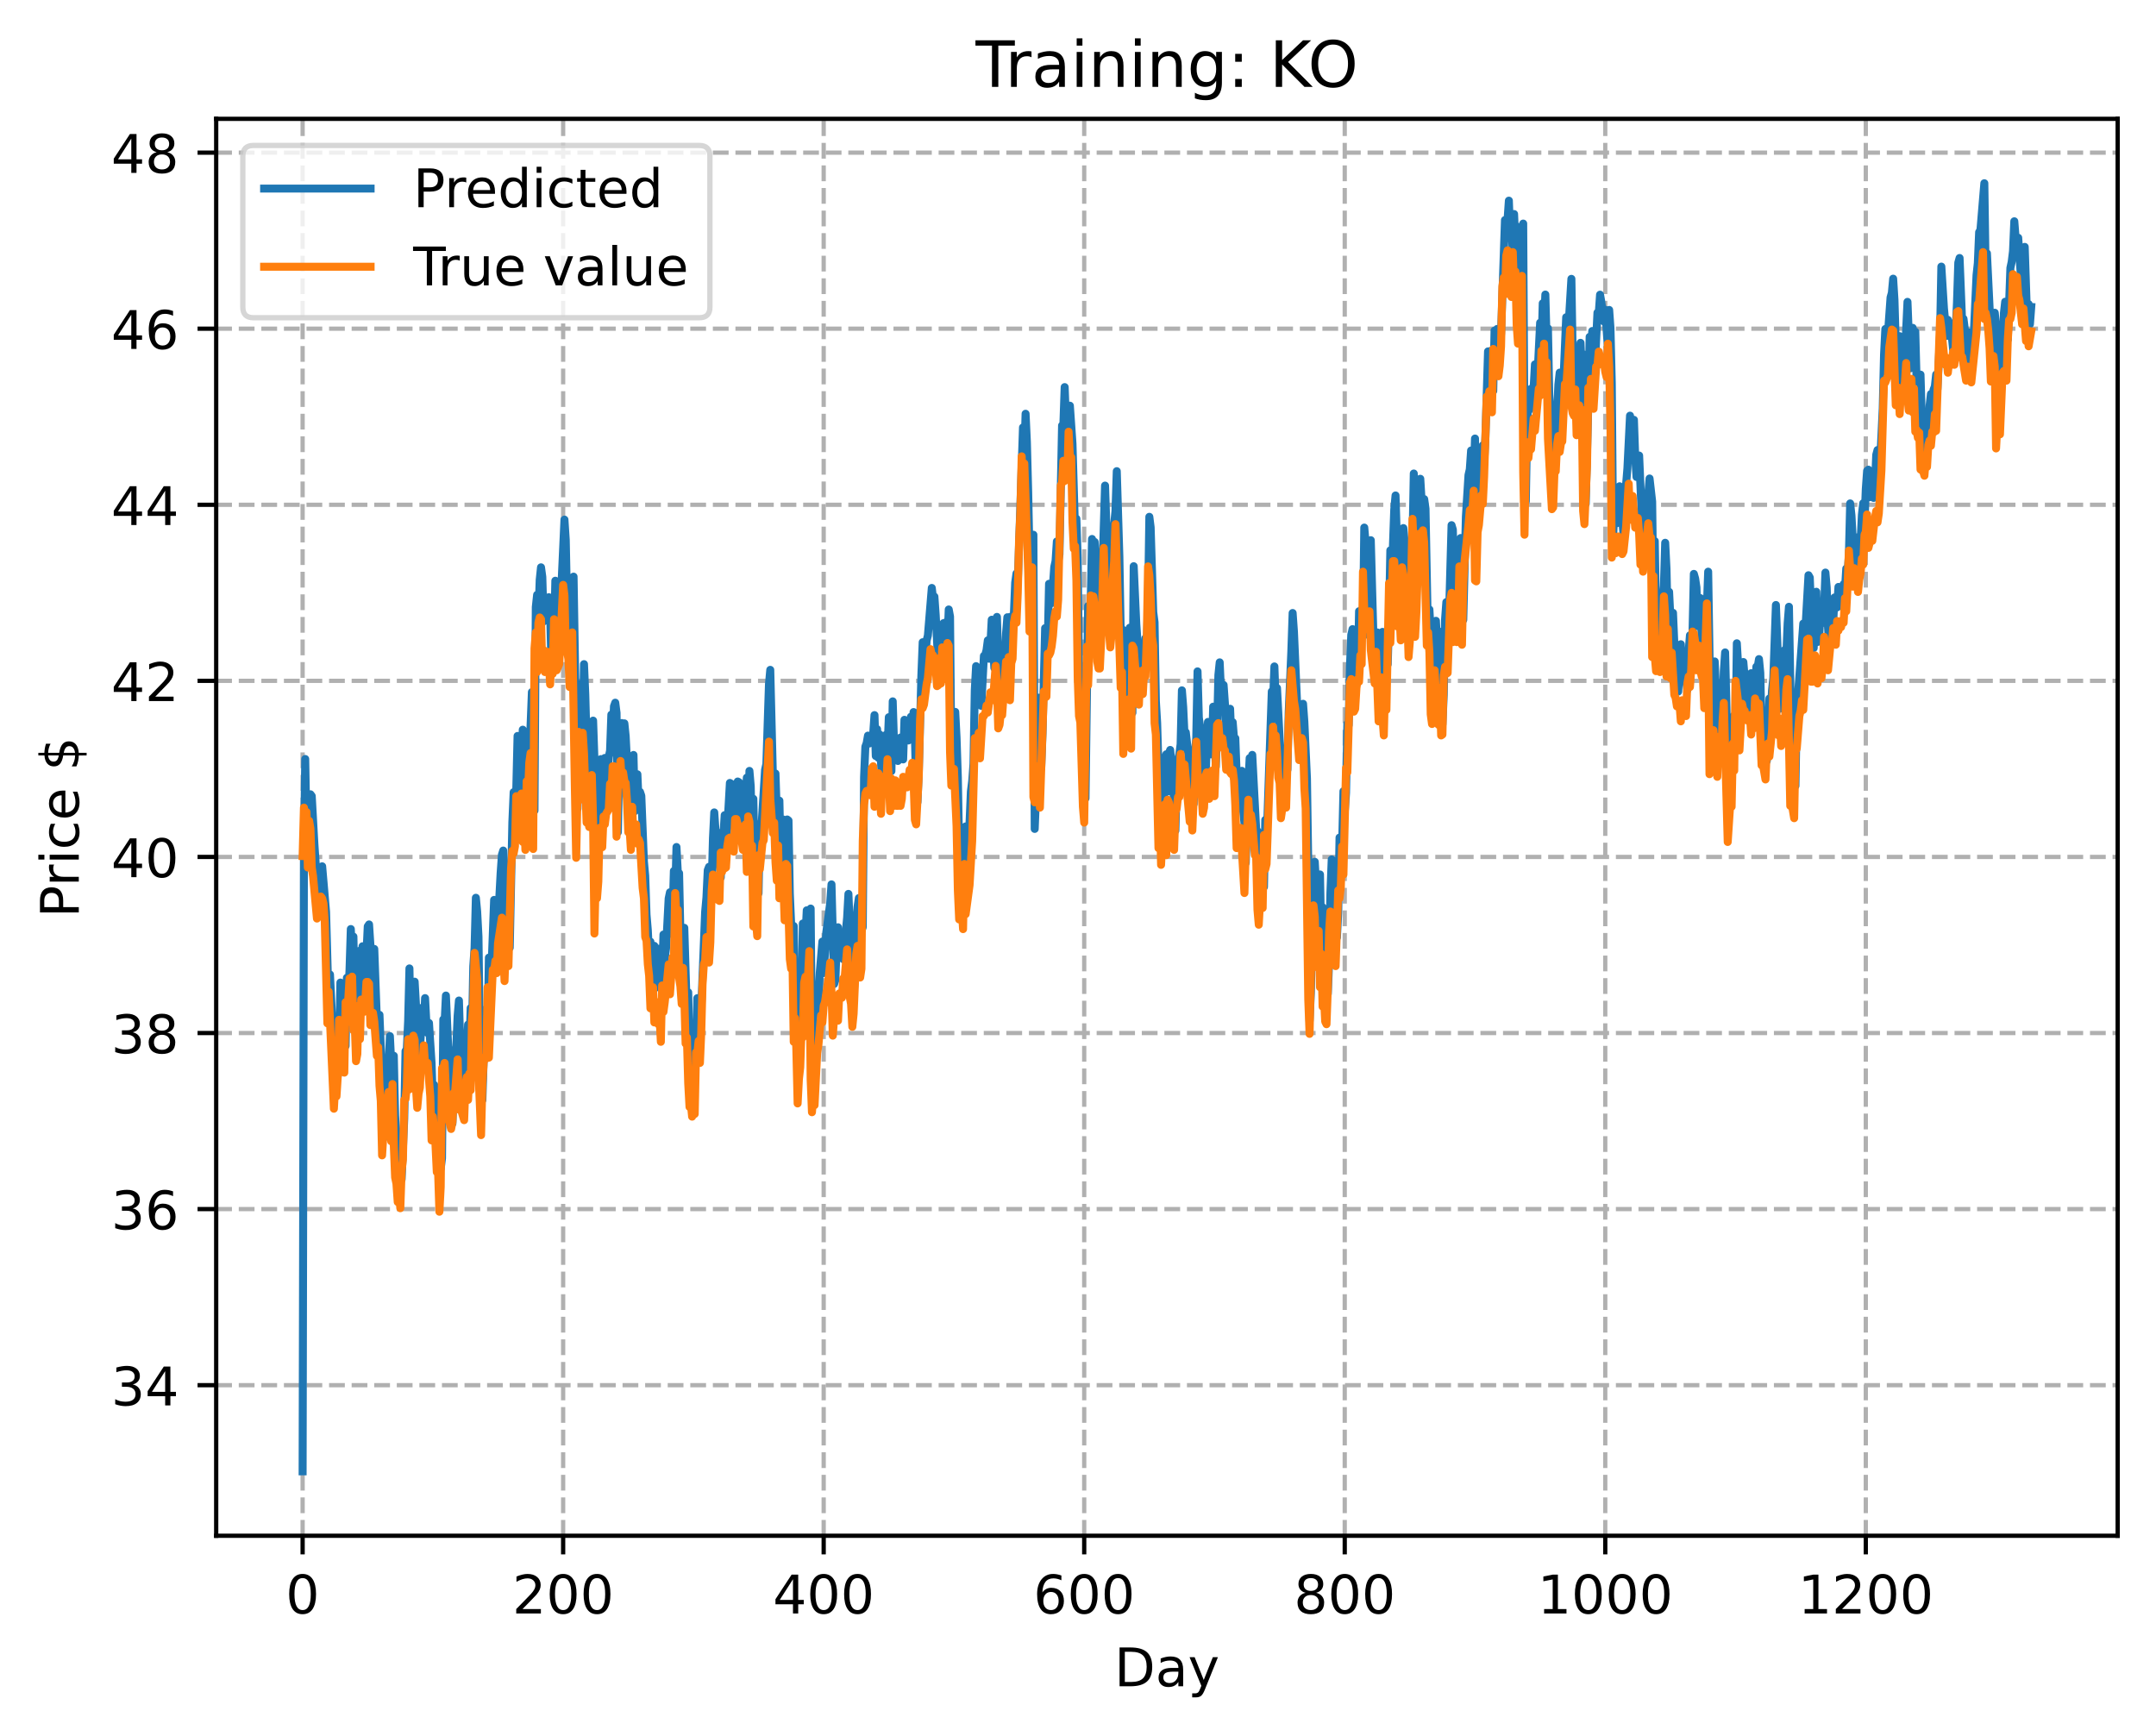 <?xml version="1.0" encoding="utf-8" standalone="no"?>
<!DOCTYPE svg PUBLIC "-//W3C//DTD SVG 1.1//EN"
  "http://www.w3.org/Graphics/SVG/1.1/DTD/svg11.dtd">
<!-- Created with matplotlib (https://matplotlib.org/) -->
<svg height="325.986pt" version="1.1" viewBox="0 0 404.923 325.986" width="404.923pt" xmlns="http://www.w3.org/2000/svg" xmlns:xlink="http://www.w3.org/1999/xlink">
 <defs>
  <style type="text/css">
*{stroke-linecap:butt;stroke-linejoin:round;}
  </style>
 </defs>
 <g id="figure_1">
  <g id="patch_1">
   <path d="M 0 325.986 
L 404.923 325.986 
L 404.923 0 
L 0 0 
z
" style="fill:#ffffff;"/>
  </g>
  <g id="axes_1">
   <g id="patch_2">
    <path d="M 40.603 288.43 
L 397.723 288.43 
L 397.723 22.318 
L 40.603 22.318 
z
" style="fill:#ffffff;"/>
   </g>
   <g id="matplotlib.axis_1">
    <g id="xtick_1">
     <g id="line2d_1">
      <path clip-path="url(#p4fa88231b2)" d="M 56.836 288.43 
L 56.836 22.318 
" style="fill:none;stroke:#b0b0b0;stroke-dasharray:2.96,1.28;stroke-dashoffset:0;stroke-width:0.8;"/>
     </g>
     <g id="line2d_2">
      <defs>
       <path d="M 0 0 
L 0 3.5 
" id="m21af558928" style="stroke:#000000;stroke-width:0.8;"/>
      </defs>
      <g>
       <use style="stroke:#000000;stroke-width:0.8;" x="56.836" xlink:href="#m21af558928" y="288.43"/>
      </g>
     </g>
     <g id="text_1">
      <!-- 0 -->
      <defs>
       <path d="M 31.781 66.406 
Q 24.172 66.406 20.328 58.906 
Q 16.5 51.422 16.5 36.375 
Q 16.5 21.391 20.328 13.891 
Q 24.172 6.391 31.781 6.391 
Q 39.453 6.391 43.281 13.891 
Q 47.125 21.391 47.125 36.375 
Q 47.125 51.422 43.281 58.906 
Q 39.453 66.406 31.781 66.406 
z
M 31.781 74.219 
Q 44.047 74.219 50.516 64.516 
Q 56.984 54.828 56.984 36.375 
Q 56.984 17.969 50.516 8.266 
Q 44.047 -1.422 31.781 -1.422 
Q 19.531 -1.422 13.062 8.266 
Q 6.594 17.969 6.594 36.375 
Q 6.594 54.828 13.062 64.516 
Q 19.531 74.219 31.781 74.219 
z
" id="DejaVuSans-48"/>
      </defs>
      <g transform="translate(53.655 303.029)scale(0.1 -0.1)">
       <use xlink:href="#DejaVuSans-48"/>
      </g>
     </g>
    </g>
    <g id="xtick_2">
     <g id="line2d_3">
      <path clip-path="url(#p4fa88231b2)" d="M 105.766 288.43 
L 105.766 22.318 
" style="fill:none;stroke:#b0b0b0;stroke-dasharray:2.96,1.28;stroke-dashoffset:0;stroke-width:0.8;"/>
     </g>
     <g id="line2d_4">
      <g>
       <use style="stroke:#000000;stroke-width:0.8;" x="105.766" xlink:href="#m21af558928" y="288.43"/>
      </g>
     </g>
     <g id="text_2">
      <!-- 200 -->
      <defs>
       <path d="M 19.188 8.297 
L 53.609 8.297 
L 53.609 0 
L 7.328 0 
L 7.328 8.297 
Q 12.938 14.109 22.625 23.891 
Q 32.328 33.688 34.812 36.531 
Q 39.547 41.844 41.422 45.531 
Q 43.312 49.219 43.312 52.781 
Q 43.312 58.594 39.234 62.25 
Q 35.156 65.922 28.609 65.922 
Q 23.969 65.922 18.812 64.312 
Q 13.672 62.703 7.812 59.422 
L 7.812 69.391 
Q 13.766 71.781 18.938 73 
Q 24.125 74.219 28.422 74.219 
Q 39.75 74.219 46.484 68.547 
Q 53.219 62.891 53.219 53.422 
Q 53.219 48.922 51.531 44.891 
Q 49.859 40.875 45.406 35.406 
Q 44.188 33.984 37.641 27.219 
Q 31.109 20.453 19.188 8.297 
z
" id="DejaVuSans-50"/>
      </defs>
      <g transform="translate(96.223 303.029)scale(0.1 -0.1)">
       <use xlink:href="#DejaVuSans-50"/>
       <use x="63.623" xlink:href="#DejaVuSans-48"/>
       <use x="127.246" xlink:href="#DejaVuSans-48"/>
      </g>
     </g>
    </g>
    <g id="xtick_3">
     <g id="line2d_5">
      <path clip-path="url(#p4fa88231b2)" d="M 154.697 288.43 
L 154.697 22.318 
" style="fill:none;stroke:#b0b0b0;stroke-dasharray:2.96,1.28;stroke-dashoffset:0;stroke-width:0.8;"/>
     </g>
     <g id="line2d_6">
      <g>
       <use style="stroke:#000000;stroke-width:0.8;" x="154.697" xlink:href="#m21af558928" y="288.43"/>
      </g>
     </g>
     <g id="text_3">
      <!-- 400 -->
      <defs>
       <path d="M 37.797 64.312 
L 12.891 25.391 
L 37.797 25.391 
z
M 35.203 72.906 
L 47.609 72.906 
L 47.609 25.391 
L 58.016 25.391 
L 58.016 17.188 
L 47.609 17.188 
L 47.609 0 
L 37.797 0 
L 37.797 17.188 
L 4.891 17.188 
L 4.891 26.703 
z
" id="DejaVuSans-52"/>
      </defs>
      <g transform="translate(145.153 303.029)scale(0.1 -0.1)">
       <use xlink:href="#DejaVuSans-52"/>
       <use x="63.623" xlink:href="#DejaVuSans-48"/>
       <use x="127.246" xlink:href="#DejaVuSans-48"/>
      </g>
     </g>
    </g>
    <g id="xtick_4">
     <g id="line2d_7">
      <path clip-path="url(#p4fa88231b2)" d="M 203.628 288.43 
L 203.628 22.318 
" style="fill:none;stroke:#b0b0b0;stroke-dasharray:2.96,1.28;stroke-dashoffset:0;stroke-width:0.8;"/>
     </g>
     <g id="line2d_8">
      <g>
       <use style="stroke:#000000;stroke-width:0.8;" x="203.628" xlink:href="#m21af558928" y="288.43"/>
      </g>
     </g>
     <g id="text_4">
      <!-- 600 -->
      <defs>
       <path d="M 33.016 40.375 
Q 26.375 40.375 22.484 35.828 
Q 18.609 31.297 18.609 23.391 
Q 18.609 15.531 22.484 10.953 
Q 26.375 6.391 33.016 6.391 
Q 39.656 6.391 43.531 10.953 
Q 47.406 15.531 47.406 23.391 
Q 47.406 31.297 43.531 35.828 
Q 39.656 40.375 33.016 40.375 
z
M 52.594 71.297 
L 52.594 62.312 
Q 48.875 64.062 45.094 64.984 
Q 41.312 65.922 37.594 65.922 
Q 27.828 65.922 22.672 59.328 
Q 17.531 52.734 16.797 39.406 
Q 19.672 43.656 24.016 45.922 
Q 28.375 48.188 33.594 48.188 
Q 44.578 48.188 50.953 41.516 
Q 57.328 34.859 57.328 23.391 
Q 57.328 12.156 50.688 5.359 
Q 44.047 -1.422 33.016 -1.422 
Q 20.359 -1.422 13.672 8.266 
Q 6.984 17.969 6.984 36.375 
Q 6.984 53.656 15.188 63.938 
Q 23.391 74.219 37.203 74.219 
Q 40.922 74.219 44.703 73.484 
Q 48.484 72.75 52.594 71.297 
z
" id="DejaVuSans-54"/>
      </defs>
      <g transform="translate(194.084 303.029)scale(0.1 -0.1)">
       <use xlink:href="#DejaVuSans-54"/>
       <use x="63.623" xlink:href="#DejaVuSans-48"/>
       <use x="127.246" xlink:href="#DejaVuSans-48"/>
      </g>
     </g>
    </g>
    <g id="xtick_5">
     <g id="line2d_9">
      <path clip-path="url(#p4fa88231b2)" d="M 252.558 288.43 
L 252.558 22.318 
" style="fill:none;stroke:#b0b0b0;stroke-dasharray:2.96,1.28;stroke-dashoffset:0;stroke-width:0.8;"/>
     </g>
     <g id="line2d_10">
      <g>
       <use style="stroke:#000000;stroke-width:0.8;" x="252.558" xlink:href="#m21af558928" y="288.43"/>
      </g>
     </g>
     <g id="text_5">
      <!-- 800 -->
      <defs>
       <path d="M 31.781 34.625 
Q 24.75 34.625 20.719 30.859 
Q 16.703 27.094 16.703 20.516 
Q 16.703 13.922 20.719 10.156 
Q 24.75 6.391 31.781 6.391 
Q 38.812 6.391 42.859 10.172 
Q 46.922 13.969 46.922 20.516 
Q 46.922 27.094 42.891 30.859 
Q 38.875 34.625 31.781 34.625 
z
M 21.922 38.812 
Q 15.578 40.375 12.031 44.719 
Q 8.5 49.078 8.5 55.328 
Q 8.5 64.062 14.719 69.141 
Q 20.953 74.219 31.781 74.219 
Q 42.672 74.219 48.875 69.141 
Q 55.078 64.062 55.078 55.328 
Q 55.078 49.078 51.531 44.719 
Q 48 40.375 41.703 38.812 
Q 48.828 37.156 52.797 32.312 
Q 56.781 27.484 56.781 20.516 
Q 56.781 9.906 50.312 4.234 
Q 43.844 -1.422 31.781 -1.422 
Q 19.734 -1.422 13.25 4.234 
Q 6.781 9.906 6.781 20.516 
Q 6.781 27.484 10.781 32.312 
Q 14.797 37.156 21.922 38.812 
z
M 18.312 54.391 
Q 18.312 48.734 21.844 45.562 
Q 25.391 42.391 31.781 42.391 
Q 38.141 42.391 41.719 45.562 
Q 45.312 48.734 45.312 54.391 
Q 45.312 60.062 41.719 63.234 
Q 38.141 66.406 31.781 66.406 
Q 25.391 66.406 21.844 63.234 
Q 18.312 60.062 18.312 54.391 
z
" id="DejaVuSans-56"/>
      </defs>
      <g transform="translate(243.015 303.029)scale(0.1 -0.1)">
       <use xlink:href="#DejaVuSans-56"/>
       <use x="63.623" xlink:href="#DejaVuSans-48"/>
       <use x="127.246" xlink:href="#DejaVuSans-48"/>
      </g>
     </g>
    </g>
    <g id="xtick_6">
     <g id="line2d_11">
      <path clip-path="url(#p4fa88231b2)" d="M 301.489 288.43 
L 301.489 22.318 
" style="fill:none;stroke:#b0b0b0;stroke-dasharray:2.96,1.28;stroke-dashoffset:0;stroke-width:0.8;"/>
     </g>
     <g id="line2d_12">
      <g>
       <use style="stroke:#000000;stroke-width:0.8;" x="301.489" xlink:href="#m21af558928" y="288.43"/>
      </g>
     </g>
     <g id="text_6">
      <!-- 1000 -->
      <defs>
       <path d="M 12.406 8.297 
L 28.516 8.297 
L 28.516 63.922 
L 10.984 60.406 
L 10.984 69.391 
L 28.422 72.906 
L 38.281 72.906 
L 38.281 8.297 
L 54.391 8.297 
L 54.391 0 
L 12.406 0 
z
" id="DejaVuSans-49"/>
      </defs>
      <g transform="translate(288.764 303.029)scale(0.1 -0.1)">
       <use xlink:href="#DejaVuSans-49"/>
       <use x="63.623" xlink:href="#DejaVuSans-48"/>
       <use x="127.246" xlink:href="#DejaVuSans-48"/>
       <use x="190.869" xlink:href="#DejaVuSans-48"/>
      </g>
     </g>
    </g>
    <g id="xtick_7">
     <g id="line2d_13">
      <path clip-path="url(#p4fa88231b2)" d="M 350.419 288.43 
L 350.419 22.318 
" style="fill:none;stroke:#b0b0b0;stroke-dasharray:2.96,1.28;stroke-dashoffset:0;stroke-width:0.8;"/>
     </g>
     <g id="line2d_14">
      <g>
       <use style="stroke:#000000;stroke-width:0.8;" x="350.419" xlink:href="#m21af558928" y="288.43"/>
      </g>
     </g>
     <g id="text_7">
      <!-- 1200 -->
      <g transform="translate(337.694 303.029)scale(0.1 -0.1)">
       <use xlink:href="#DejaVuSans-49"/>
       <use x="63.623" xlink:href="#DejaVuSans-50"/>
       <use x="127.246" xlink:href="#DejaVuSans-48"/>
       <use x="190.869" xlink:href="#DejaVuSans-48"/>
      </g>
     </g>
    </g>
    <g id="text_8">
     <!-- Day -->
     <defs>
      <path d="M 19.672 64.797 
L 19.672 8.109 
L 31.594 8.109 
Q 46.688 8.109 53.688 14.938 
Q 60.688 21.781 60.688 36.531 
Q 60.688 51.172 53.688 57.984 
Q 46.688 64.797 31.594 64.797 
z
M 9.812 72.906 
L 30.078 72.906 
Q 51.266 72.906 61.172 64.094 
Q 71.094 55.281 71.094 36.531 
Q 71.094 17.672 61.125 8.828 
Q 51.172 0 30.078 0 
L 9.812 0 
z
" id="DejaVuSans-68"/>
      <path d="M 34.281 27.484 
Q 23.391 27.484 19.188 25 
Q 14.984 22.516 14.984 16.5 
Q 14.984 11.719 18.141 8.906 
Q 21.297 6.109 26.703 6.109 
Q 34.188 6.109 38.703 11.406 
Q 43.219 16.703 43.219 25.484 
L 43.219 27.484 
z
M 52.203 31.203 
L 52.203 0 
L 43.219 0 
L 43.219 8.297 
Q 40.141 3.328 35.547 0.953 
Q 30.953 -1.422 24.312 -1.422 
Q 15.922 -1.422 10.953 3.297 
Q 6 8.016 6 15.922 
Q 6 25.141 12.172 29.828 
Q 18.359 34.516 30.609 34.516 
L 43.219 34.516 
L 43.219 35.406 
Q 43.219 41.609 39.141 45 
Q 35.062 48.391 27.688 48.391 
Q 23 48.391 18.547 47.266 
Q 14.109 46.141 10.016 43.891 
L 10.016 52.203 
Q 14.938 54.109 19.578 55.047 
Q 24.219 56 28.609 56 
Q 40.484 56 46.344 49.844 
Q 52.203 43.703 52.203 31.203 
z
" id="DejaVuSans-97"/>
      <path d="M 32.172 -5.078 
Q 28.375 -14.844 24.75 -17.812 
Q 21.141 -20.797 15.094 -20.797 
L 7.906 -20.797 
L 7.906 -13.281 
L 13.188 -13.281 
Q 16.891 -13.281 18.938 -11.516 
Q 21 -9.766 23.484 -3.219 
L 25.094 0.875 
L 2.984 54.688 
L 12.5 54.688 
L 29.594 11.922 
L 46.688 54.688 
L 56.203 54.688 
z
" id="DejaVuSans-121"/>
     </defs>
     <g transform="translate(209.29 316.707)scale(0.1 -0.1)">
      <use xlink:href="#DejaVuSans-68"/>
      <use x="77.002" xlink:href="#DejaVuSans-97"/>
      <use x="138.281" xlink:href="#DejaVuSans-121"/>
     </g>
    </g>
   </g>
   <g id="matplotlib.axis_2">
    <g id="ytick_1">
     <g id="line2d_15">
      <path clip-path="url(#p4fa88231b2)" d="M 40.603 260.152 
L 397.723 260.152 
" style="fill:none;stroke:#b0b0b0;stroke-dasharray:2.96,1.28;stroke-dashoffset:0;stroke-width:0.8;"/>
     </g>
     <g id="line2d_16">
      <defs>
       <path d="M 0 0 
L -3.5 0 
" id="m4811882230" style="stroke:#000000;stroke-width:0.8;"/>
      </defs>
      <g>
       <use style="stroke:#000000;stroke-width:0.8;" x="40.603" xlink:href="#m4811882230" y="260.152"/>
      </g>
     </g>
     <g id="text_9">
      <!-- 34 -->
      <defs>
       <path d="M 40.578 39.312 
Q 47.656 37.797 51.625 33 
Q 55.609 28.219 55.609 21.188 
Q 55.609 10.406 48.188 4.484 
Q 40.766 -1.422 27.094 -1.422 
Q 22.516 -1.422 17.656 -0.516 
Q 12.797 0.391 7.625 2.203 
L 7.625 11.719 
Q 11.719 9.328 16.594 8.109 
Q 21.484 6.891 26.812 6.891 
Q 36.078 6.891 40.938 10.547 
Q 45.797 14.203 45.797 21.188 
Q 45.797 27.641 41.281 31.266 
Q 36.766 34.906 28.719 34.906 
L 20.219 34.906 
L 20.219 43.016 
L 29.109 43.016 
Q 36.375 43.016 40.234 45.922 
Q 44.094 48.828 44.094 54.297 
Q 44.094 59.906 40.109 62.906 
Q 36.141 65.922 28.719 65.922 
Q 24.656 65.922 20.016 65.031 
Q 15.375 64.156 9.812 62.312 
L 9.812 71.094 
Q 15.438 72.656 20.344 73.438 
Q 25.25 74.219 29.594 74.219 
Q 40.828 74.219 47.359 69.109 
Q 53.906 64.016 53.906 55.328 
Q 53.906 49.266 50.438 45.094 
Q 46.969 40.922 40.578 39.312 
z
" id="DejaVuSans-51"/>
      </defs>
      <g transform="translate(20.878 263.951)scale(0.1 -0.1)">
       <use xlink:href="#DejaVuSans-51"/>
       <use x="63.623" xlink:href="#DejaVuSans-52"/>
      </g>
     </g>
    </g>
    <g id="ytick_2">
     <g id="line2d_17">
      <path clip-path="url(#p4fa88231b2)" d="M 40.603 227.083 
L 397.723 227.083 
" style="fill:none;stroke:#b0b0b0;stroke-dasharray:2.96,1.28;stroke-dashoffset:0;stroke-width:0.8;"/>
     </g>
     <g id="line2d_18">
      <g>
       <use style="stroke:#000000;stroke-width:0.8;" x="40.603" xlink:href="#m4811882230" y="227.083"/>
      </g>
     </g>
     <g id="text_10">
      <!-- 36 -->
      <g transform="translate(20.878 230.882)scale(0.1 -0.1)">
       <use xlink:href="#DejaVuSans-51"/>
       <use x="63.623" xlink:href="#DejaVuSans-54"/>
      </g>
     </g>
    </g>
    <g id="ytick_3">
     <g id="line2d_19">
      <path clip-path="url(#p4fa88231b2)" d="M 40.603 194.013 
L 397.723 194.013 
" style="fill:none;stroke:#b0b0b0;stroke-dasharray:2.96,1.28;stroke-dashoffset:0;stroke-width:0.8;"/>
     </g>
     <g id="line2d_20">
      <g>
       <use style="stroke:#000000;stroke-width:0.8;" x="40.603" xlink:href="#m4811882230" y="194.013"/>
      </g>
     </g>
     <g id="text_11">
      <!-- 38 -->
      <g transform="translate(20.878 197.812)scale(0.1 -0.1)">
       <use xlink:href="#DejaVuSans-51"/>
       <use x="63.623" xlink:href="#DejaVuSans-56"/>
      </g>
     </g>
    </g>
    <g id="ytick_4">
     <g id="line2d_21">
      <path clip-path="url(#p4fa88231b2)" d="M 40.603 160.944 
L 397.723 160.944 
" style="fill:none;stroke:#b0b0b0;stroke-dasharray:2.96,1.28;stroke-dashoffset:0;stroke-width:0.8;"/>
     </g>
     <g id="line2d_22">
      <g>
       <use style="stroke:#000000;stroke-width:0.8;" x="40.603" xlink:href="#m4811882230" y="160.944"/>
      </g>
     </g>
     <g id="text_12">
      <!-- 40 -->
      <g transform="translate(20.878 164.743)scale(0.1 -0.1)">
       <use xlink:href="#DejaVuSans-52"/>
       <use x="63.623" xlink:href="#DejaVuSans-48"/>
      </g>
     </g>
    </g>
    <g id="ytick_5">
     <g id="line2d_23">
      <path clip-path="url(#p4fa88231b2)" d="M 40.603 127.874 
L 397.723 127.874 
" style="fill:none;stroke:#b0b0b0;stroke-dasharray:2.96,1.28;stroke-dashoffset:0;stroke-width:0.8;"/>
     </g>
     <g id="line2d_24">
      <g>
       <use style="stroke:#000000;stroke-width:0.8;" x="40.603" xlink:href="#m4811882230" y="127.874"/>
      </g>
     </g>
     <g id="text_13">
      <!-- 42 -->
      <g transform="translate(20.878 131.673)scale(0.1 -0.1)">
       <use xlink:href="#DejaVuSans-52"/>
       <use x="63.623" xlink:href="#DejaVuSans-50"/>
      </g>
     </g>
    </g>
    <g id="ytick_6">
     <g id="line2d_25">
      <path clip-path="url(#p4fa88231b2)" d="M 40.603 94.805 
L 397.723 94.805 
" style="fill:none;stroke:#b0b0b0;stroke-dasharray:2.96,1.28;stroke-dashoffset:0;stroke-width:0.8;"/>
     </g>
     <g id="line2d_26">
      <g>
       <use style="stroke:#000000;stroke-width:0.8;" x="40.603" xlink:href="#m4811882230" y="94.805"/>
      </g>
     </g>
     <g id="text_14">
      <!-- 44 -->
      <g transform="translate(20.878 98.604)scale(0.1 -0.1)">
       <use xlink:href="#DejaVuSans-52"/>
       <use x="63.623" xlink:href="#DejaVuSans-52"/>
      </g>
     </g>
    </g>
    <g id="ytick_7">
     <g id="line2d_27">
      <path clip-path="url(#p4fa88231b2)" d="M 40.603 61.735 
L 397.723 61.735 
" style="fill:none;stroke:#b0b0b0;stroke-dasharray:2.96,1.28;stroke-dashoffset:0;stroke-width:0.8;"/>
     </g>
     <g id="line2d_28">
      <g>
       <use style="stroke:#000000;stroke-width:0.8;" x="40.603" xlink:href="#m4811882230" y="61.735"/>
      </g>
     </g>
     <g id="text_15">
      <!-- 46 -->
      <g transform="translate(20.878 65.535)scale(0.1 -0.1)">
       <use xlink:href="#DejaVuSans-52"/>
       <use x="63.623" xlink:href="#DejaVuSans-54"/>
      </g>
     </g>
    </g>
    <g id="ytick_8">
     <g id="line2d_29">
      <path clip-path="url(#p4fa88231b2)" d="M 40.603 28.666 
L 397.723 28.666 
" style="fill:none;stroke:#b0b0b0;stroke-dasharray:2.96,1.28;stroke-dashoffset:0;stroke-width:0.8;"/>
     </g>
     <g id="line2d_30">
      <g>
       <use style="stroke:#000000;stroke-width:0.8;" x="40.603" xlink:href="#m4811882230" y="28.666"/>
      </g>
     </g>
     <g id="text_16">
      <!-- 48 -->
      <g transform="translate(20.878 32.465)scale(0.1 -0.1)">
       <use xlink:href="#DejaVuSans-52"/>
       <use x="63.623" xlink:href="#DejaVuSans-56"/>
      </g>
     </g>
    </g>
    <g id="text_17">
     <!-- Price $ -->
     <defs>
      <path d="M 19.672 64.797 
L 19.672 37.406 
L 32.078 37.406 
Q 38.969 37.406 42.719 40.969 
Q 46.484 44.531 46.484 51.125 
Q 46.484 57.672 42.719 61.234 
Q 38.969 64.797 32.078 64.797 
z
M 9.812 72.906 
L 32.078 72.906 
Q 44.344 72.906 50.609 67.359 
Q 56.891 61.812 56.891 51.125 
Q 56.891 40.328 50.609 34.812 
Q 44.344 29.297 32.078 29.297 
L 19.672 29.297 
L 19.672 0 
L 9.812 0 
z
" id="DejaVuSans-80"/>
      <path d="M 41.109 46.297 
Q 39.594 47.172 37.812 47.578 
Q 36.031 48 33.891 48 
Q 26.266 48 22.188 43.047 
Q 18.109 38.094 18.109 28.812 
L 18.109 0 
L 9.078 0 
L 9.078 54.688 
L 18.109 54.688 
L 18.109 46.188 
Q 20.953 51.172 25.484 53.578 
Q 30.031 56 36.531 56 
Q 37.453 56 38.578 55.875 
Q 39.703 55.766 41.062 55.516 
z
" id="DejaVuSans-114"/>
      <path d="M 9.422 54.688 
L 18.406 54.688 
L 18.406 0 
L 9.422 0 
z
M 9.422 75.984 
L 18.406 75.984 
L 18.406 64.594 
L 9.422 64.594 
z
" id="DejaVuSans-105"/>
      <path d="M 48.781 52.594 
L 48.781 44.188 
Q 44.969 46.297 41.141 47.344 
Q 37.312 48.391 33.406 48.391 
Q 24.656 48.391 19.812 42.844 
Q 14.984 37.312 14.984 27.297 
Q 14.984 17.281 19.812 11.734 
Q 24.656 6.203 33.406 6.203 
Q 37.312 6.203 41.141 7.25 
Q 44.969 8.297 48.781 10.406 
L 48.781 2.094 
Q 45.016 0.344 40.984 -0.531 
Q 36.969 -1.422 32.422 -1.422 
Q 20.062 -1.422 12.781 6.344 
Q 5.516 14.109 5.516 27.297 
Q 5.516 40.672 12.859 48.328 
Q 20.219 56 33.016 56 
Q 37.156 56 41.109 55.141 
Q 45.062 54.297 48.781 52.594 
z
" id="DejaVuSans-99"/>
      <path d="M 56.203 29.594 
L 56.203 25.203 
L 14.891 25.203 
Q 15.484 15.922 20.484 11.062 
Q 25.484 6.203 34.422 6.203 
Q 39.594 6.203 44.453 7.469 
Q 49.312 8.734 54.109 11.281 
L 54.109 2.781 
Q 49.266 0.734 44.188 -0.344 
Q 39.109 -1.422 33.891 -1.422 
Q 20.797 -1.422 13.156 6.188 
Q 5.516 13.812 5.516 26.812 
Q 5.516 40.234 12.766 48.109 
Q 20.016 56 32.328 56 
Q 43.359 56 49.781 48.891 
Q 56.203 41.797 56.203 29.594 
z
M 47.219 32.234 
Q 47.125 39.594 43.094 43.984 
Q 39.062 48.391 32.422 48.391 
Q 24.906 48.391 20.391 44.141 
Q 15.875 39.891 15.188 32.172 
z
" id="DejaVuSans-101"/>
      <path id="DejaVuSans-32"/>
      <path d="M 33.797 -14.703 
L 28.906 -14.703 
L 28.859 0 
Q 23.734 0.094 18.609 1.188 
Q 13.484 2.297 8.297 4.5 
L 8.297 13.281 
Q 13.281 10.156 18.375 8.562 
Q 23.484 6.984 28.906 6.938 
L 28.906 29.203 
Q 18.109 30.953 13.203 35.156 
Q 8.297 39.359 8.297 46.688 
Q 8.297 54.641 13.625 59.219 
Q 18.953 63.812 28.906 64.5 
L 28.906 75.984 
L 33.797 75.984 
L 33.797 64.656 
Q 38.328 64.453 42.578 63.688 
Q 46.828 62.938 50.875 61.625 
L 50.875 53.078 
Q 46.828 55.125 42.547 56.25 
Q 38.281 57.375 33.797 57.562 
L 33.797 36.719 
Q 44.875 35.016 50.094 30.609 
Q 55.328 26.219 55.328 18.609 
Q 55.328 10.359 49.781 5.594 
Q 44.234 0.828 33.797 0.094 
z
M 28.906 37.594 
L 28.906 57.625 
Q 23.25 56.984 20.266 54.391 
Q 17.281 51.812 17.281 47.516 
Q 17.281 43.312 20.031 40.969 
Q 22.797 38.625 28.906 37.594 
z
M 33.797 28.219 
L 33.797 7.078 
Q 39.984 7.906 43.141 10.594 
Q 46.297 13.281 46.297 17.672 
Q 46.297 21.969 43.281 24.5 
Q 40.281 27.047 33.797 28.219 
z
" id="DejaVuSans-36"/>
     </defs>
     <g transform="translate(14.798 172.342)rotate(-90)scale(0.1 -0.1)">
      <use xlink:href="#DejaVuSans-80"/>
      <use x="58.553" xlink:href="#DejaVuSans-114"/>
      <use x="99.666" xlink:href="#DejaVuSans-105"/>
      <use x="127.449" xlink:href="#DejaVuSans-99"/>
      <use x="182.43" xlink:href="#DejaVuSans-101"/>
      <use x="243.953" xlink:href="#DejaVuSans-32"/>
      <use x="275.74" xlink:href="#DejaVuSans-36"/>
     </g>
    </g>
   </g>
   <g id="line2d_31">
    <path clip-path="url(#p4fa88231b2)" d="M 56.836 276.334 
L 57.081 161.11 
L 57.325 142.552 
L 57.57 156.529 
L 57.814 149.774 
L 58.059 161.176 
L 58.304 149.178 
L 58.548 149.5 
L 59.038 158.381 
L 59.772 169.372 
L 60.016 163.527 
L 60.261 166.406 
L 60.506 162.705 
L 61.24 171.252 
L 61.729 189.055 
L 61.974 183.024 
L 62.463 193.109 
L 62.952 205.843 
L 63.197 199.691 
L 63.441 202.016 
L 63.686 198.206 
L 63.931 184.539 
L 64.42 195 
L 64.665 192.672 
L 64.909 196.441 
L 65.154 183.636 
L 65.399 187.212 
L 65.643 182.188 
L 65.888 174.486 
L 66.133 179.79 
L 66.377 175.908 
L 66.622 188.775 
L 66.867 185.215 
L 67.111 192.58 
L 67.356 187.532 
L 67.601 178.54 
L 67.845 189.119 
L 68.09 177.72 
L 68.579 184.447 
L 69.069 173.988 
L 69.313 173.623 
L 69.558 177.382 
L 69.802 184.622 
L 70.047 182.824 
L 70.292 178.221 
L 70.781 191.625 
L 71.026 193.142 
L 71.27 190.593 
L 71.76 202.895 
L 72.004 213.799 
L 72.494 200.611 
L 72.738 205.194 
L 73.228 194.596 
L 73.472 199.639 
L 73.717 208.483 
L 73.962 198.29 
L 74.206 209.486 
L 74.94 223.455 
L 75.185 217.793 
L 75.429 221.498 
L 75.919 210.062 
L 76.163 197.41 
L 76.408 197.008 
L 76.653 191.759 
L 76.897 181.882 
L 77.142 194.435 
L 77.387 191.167 
L 77.631 192.486 
L 77.876 184.372 
L 78.121 188.652 
L 78.61 201.294 
L 79.344 189.227 
L 79.589 193.039 
L 79.833 187.46 
L 80.078 192.134 
L 80.323 194.011 
L 80.567 192.124 
L 81.056 199.699 
L 81.301 207.351 
L 81.546 203.761 
L 82.28 215.856 
L 82.524 214.107 
L 82.769 219.496 
L 83.014 217.528 
L 83.258 191.463 
L 83.503 192.083 
L 83.748 186.977 
L 84.482 203.583 
L 84.726 206.303 
L 84.971 211.011 
L 85.46 198.381 
L 85.705 196.424 
L 85.95 190.788 
L 86.194 187.912 
L 86.439 196.128 
L 86.684 196.116 
L 86.928 196.962 
L 87.173 201.433 
L 87.417 203.716 
L 87.907 192.43 
L 88.151 196.984 
L 88.396 189.32 
L 88.641 193.929 
L 88.885 181.518 
L 89.13 178.026 
L 89.375 168.615 
L 89.619 171.204 
L 89.864 175.915 
L 90.109 194.9 
L 90.353 198.36 
L 90.598 206.598 
L 91.087 191.18 
L 91.332 189.495 
L 91.577 194.53 
L 91.821 179.854 
L 92.066 188.35 
L 92.8 169.016 
L 93.044 173.516 
L 93.289 171.628 
L 93.534 173.138 
L 94.023 163.992 
L 94.268 160.525 
L 94.512 159.746 
L 95.002 176.083 
L 95.246 170.13 
L 95.736 177.986 
L 96.225 154.449 
L 96.47 148.778 
L 96.714 150.934 
L 96.959 148.437 
L 97.204 138.222 
L 97.448 148.676 
L 97.693 144.698 
L 97.938 142.739 
L 98.182 137.048 
L 98.427 144.499 
L 98.672 140.631 
L 98.916 149.815 
L 99.161 140.976 
L 99.405 142.465 
L 99.895 129.979 
L 100.139 135.277 
L 100.384 152.24 
L 100.629 114.014 
L 100.873 111.71 
L 101.118 115.789 
L 101.363 108.885 
L 101.607 106.552 
L 101.852 108.346 
L 102.097 116.71 
L 102.341 114.029 
L 102.586 115.654 
L 102.831 114.348 
L 103.075 112.161 
L 103.32 115.158 
L 103.565 124.618 
L 103.809 116.79 
L 104.054 120.089 
L 104.299 109.069 
L 104.543 113.163 
L 104.788 119.523 
L 105.032 119.115 
L 106.011 97.591 
L 106.256 101.39 
L 106.5 113.38 
L 106.99 118.273 
L 107.234 127.722 
L 107.479 122.121 
L 107.724 108.301 
L 108.213 138.136 
L 108.458 151.908 
L 108.947 128.516 
L 109.192 139.324 
L 109.436 138.772 
L 109.681 124.736 
L 109.926 130.442 
L 110.415 148.761 
L 110.66 149.064 
L 110.904 147.736 
L 111.393 135.345 
L 111.638 142.523 
L 111.883 164.249 
L 112.127 155.548 
L 112.372 161.503 
L 112.617 155.791 
L 112.861 142.573 
L 113.106 144.066 
L 113.351 151.383 
L 113.595 142.354 
L 113.84 145.383 
L 114.085 145.792 
L 114.329 142.138 
L 114.574 141.017 
L 114.819 134.213 
L 115.063 138.496 
L 115.308 132.647 
L 115.553 131.976 
L 115.797 133.904 
L 116.042 156.304 
L 116.287 143.7 
L 116.531 140.584 
L 116.776 135.799 
L 117.02 139.701 
L 117.265 135.856 
L 117.51 138.246 
L 118.244 152.798 
L 118.488 147.008 
L 118.733 150.523 
L 118.978 141.791 
L 119.222 152.352 
L 119.712 145.422 
L 119.956 150.994 
L 120.201 148.731 
L 120.446 149.465 
L 120.935 161.803 
L 121.18 164.464 
L 121.424 171.775 
L 121.669 174.721 
L 121.914 179.717 
L 122.158 176.859 
L 122.403 182.838 
L 122.648 181.966 
L 122.892 177.646 
L 123.137 185.517 
L 123.381 184.823 
L 123.626 178.176 
L 123.871 181.466 
L 124.115 180.074 
L 124.36 183.897 
L 124.605 175.521 
L 124.849 180.17 
L 125.094 178.097 
L 125.583 168.75 
L 125.828 167.58 
L 126.073 175.376 
L 126.317 171.638 
L 126.562 163.575 
L 126.807 168.223 
L 127.051 159.08 
L 127.296 163.758 
L 127.541 163.994 
L 127.785 175.361 
L 128.03 177.141 
L 128.275 181.023 
L 128.519 174.256 
L 129.008 190.549 
L 129.253 186.362 
L 129.498 196.416 
L 129.742 201.071 
L 129.987 199.719 
L 130.232 201.497 
L 130.476 198.479 
L 130.721 199.345 
L 130.966 187.468 
L 131.21 189.217 
L 131.455 189.227 
L 131.7 189.493 
L 132.434 171.264 
L 132.678 168.554 
L 132.923 163.432 
L 133.168 162.798 
L 133.412 167.033 
L 133.657 166.41 
L 133.902 157.435 
L 134.146 152.58 
L 134.636 159.532 
L 134.88 158.566 
L 135.125 160.73 
L 135.369 164.803 
L 135.614 156.29 
L 135.859 156.963 
L 136.103 153.095 
L 136.348 157.16 
L 136.593 155.671 
L 137.082 147.045 
L 137.327 147.199 
L 137.571 148.363 
L 138.061 155.226 
L 138.305 147.567 
L 138.55 146.779 
L 138.795 146.91 
L 139.039 148.916 
L 139.284 154.249 
L 139.529 150.436 
L 139.773 153.944 
L 140.263 146.05 
L 140.507 154.283 
L 140.752 144.786 
L 140.996 147.64 
L 141.241 158.46 
L 141.486 150.023 
L 141.73 161.804 
L 141.975 160.996 
L 142.22 159.361 
L 142.464 167.766 
L 142.709 154.716 
L 142.954 156.292 
L 143.688 144.583 
L 143.932 143.5 
L 144.422 128.473 
L 144.666 125.807 
L 145.156 145.662 
L 145.4 151.541 
L 145.645 145.278 
L 146.134 160.207 
L 146.379 150.373 
L 146.624 161.239 
L 147.113 153.917 
L 147.357 156.656 
L 147.602 164.111 
L 147.847 153.912 
L 148.091 154.112 
L 148.336 167.811 
L 148.581 173.447 
L 148.825 176.367 
L 149.07 173.911 
L 149.315 189.363 
L 149.559 180.899 
L 150.049 198.407 
L 150.293 194.467 
L 150.538 187.665 
L 150.783 173.446 
L 151.027 181.049 
L 151.517 170.969 
L 152.006 174.24 
L 152.251 170.637 
L 152.495 197.112 
L 152.74 201.289 
L 152.984 197.719 
L 153.229 197.236 
L 153.963 182.655 
L 154.452 176.839 
L 154.697 182.756 
L 155.186 175.105 
L 155.92 169.618 
L 156.165 166.095 
L 156.654 184.814 
L 156.899 184.068 
L 157.144 177.247 
L 157.388 174.153 
L 157.633 179.054 
L 158.122 175.399 
L 158.367 180.145 
L 158.612 175.22 
L 158.856 174.919 
L 159.101 172.32 
L 159.345 167.884 
L 159.835 179.96 
L 160.079 182.642 
L 160.324 187.566 
L 160.569 182.212 
L 160.813 173.804 
L 161.058 170.295 
L 161.303 168.668 
L 161.547 170.248 
L 161.792 174.788 
L 162.037 174.134 
L 162.281 145.937 
L 162.526 140.24 
L 162.771 139.57 
L 163.015 138.159 
L 163.26 139.641 
L 163.505 138.684 
L 163.749 139.265 
L 163.994 137.835 
L 164.239 134.306 
L 164.483 141.993 
L 164.728 136.941 
L 164.972 142.333 
L 165.217 137.938 
L 165.706 148.169 
L 165.951 138.602 
L 166.196 140.818 
L 166.44 137.985 
L 166.685 140.971 
L 166.93 134.7 
L 167.174 136.633 
L 167.419 144.827 
L 167.664 131.724 
L 167.908 139.745 
L 168.153 141.762 
L 168.398 138.786 
L 168.642 142.917 
L 168.887 142.472 
L 169.132 138.515 
L 169.376 141.345 
L 169.621 142.628 
L 169.866 135.19 
L 170.11 138.152 
L 170.355 136.412 
L 170.6 139.071 
L 170.844 138.093 
L 171.089 134.613 
L 171.333 138.271 
L 171.578 133.735 
L 171.823 138.022 
L 172.067 148.036 
L 172.312 150.654 
L 172.557 144.957 
L 173.046 126.799 
L 173.291 120.617 
L 173.535 123.607 
L 173.78 124.312 
L 174.025 120.295 
L 174.269 119.356 
L 175.003 110.424 
L 175.248 112.584 
L 175.493 112.054 
L 175.737 115.522 
L 176.227 124.972 
L 176.471 123.17 
L 176.716 117.823 
L 176.96 122.891 
L 177.205 117.034 
L 177.45 119.754 
L 177.694 116.845 
L 177.939 120.696 
L 178.184 114.468 
L 178.428 115.796 
L 178.673 143.148 
L 178.918 146.724 
L 179.407 133.704 
L 179.652 138.563 
L 179.896 146.043 
L 180.141 159.829 
L 180.386 165.68 
L 180.63 165.884 
L 180.875 160.96 
L 181.12 167.079 
L 181.364 155.214 
L 181.609 162.887 
L 181.854 160.087 
L 182.343 148.653 
L 182.588 146.698 
L 182.832 143.431 
L 183.077 129.607 
L 183.321 125.109 
L 183.566 127.433 
L 183.811 131.232 
L 184.055 127.486 
L 184.3 132.566 
L 184.789 123.18 
L 185.034 123.032 
L 185.279 122.122 
L 185.523 120.263 
L 185.768 123.724 
L 186.013 121.019 
L 186.257 116.393 
L 186.747 125.443 
L 186.991 121.808 
L 187.236 115.862 
L 187.725 131.394 
L 187.97 129.366 
L 188.215 125.74 
L 188.459 128.239 
L 188.704 124.847 
L 188.948 118.965 
L 189.193 115.93 
L 189.438 120.345 
L 189.682 115.866 
L 189.927 122.986 
L 190.172 117.55 
L 190.416 115.402 
L 190.661 109.441 
L 190.906 107.699 
L 191.15 109.566 
L 192.129 80.277 
L 192.374 85.979 
L 192.618 77.709 
L 192.863 83.029 
L 193.108 92.506 
L 193.597 116.729 
L 194.086 100.432 
L 194.331 155.68 
L 194.575 149.583 
L 194.82 137.559 
L 195.065 131.033 
L 195.309 140.686 
L 195.554 144.212 
L 195.799 137.762 
L 196.288 117.971 
L 196.533 121.619 
L 196.777 120.893 
L 197.022 109.645 
L 197.511 113.282 
L 198.001 106.483 
L 198.245 105.383 
L 198.49 101.689 
L 198.735 105.538 
L 198.979 104.127 
L 199.469 79.911 
L 199.713 79.775 
L 199.958 72.702 
L 200.203 79.112 
L 200.447 77.82 
L 200.692 84.432 
L 200.936 76.192 
L 201.426 83.34 
L 201.915 100.077 
L 202.16 97.425 
L 202.404 104.854 
L 202.649 126.715 
L 202.894 127.611 
L 203.138 129.515 
L 203.383 140.785 
L 203.628 144.092 
L 203.872 149.934 
L 204.362 113.824 
L 204.606 120.413 
L 204.851 112.836 
L 205.096 101.227 
L 205.34 103.008 
L 205.585 101.78 
L 206.074 108.612 
L 206.563 123.105 
L 207.542 91.201 
L 208.031 106.269 
L 208.276 107.698 
L 208.521 116.02 
L 208.765 115.943 
L 209.01 111.391 
L 209.255 98.436 
L 209.499 95.993 
L 209.744 88.492 
L 210.233 104.579 
L 210.478 118.704 
L 210.723 118.914 
L 210.967 118.327 
L 211.212 132.819 
L 211.701 122.889 
L 211.946 118.976 
L 212.191 117.889 
L 212.68 133.862 
L 212.924 106.341 
L 213.414 117.263 
L 213.658 120.819 
L 214.148 130.525 
L 214.392 122.392 
L 214.637 126.445 
L 214.882 127.168 
L 215.126 119.856 
L 215.371 121.507 
L 215.616 113.477 
L 215.86 97.064 
L 216.105 99.033 
L 216.594 114.951 
L 216.839 116.872 
L 217.084 131.672 
L 217.328 135.781 
L 217.818 152.267 
L 218.062 147.222 
L 218.307 158.876 
L 218.796 142.389 
L 219.041 141.663 
L 219.285 148.675 
L 219.53 141.481 
L 219.775 140.85 
L 220.264 145.952 
L 220.753 155.994 
L 220.998 147.392 
L 221.243 142.91 
L 221.487 141.683 
L 221.732 139.794 
L 221.977 129.656 
L 222.221 132.805 
L 222.466 138.024 
L 222.711 137.544 
L 223.2 141.85 
L 223.445 147.99 
L 223.689 148.513 
L 223.934 143.395 
L 224.179 150.996 
L 224.423 141.399 
L 224.668 138.693 
L 224.912 126.095 
L 225.157 134.803 
L 225.646 138.348 
L 225.891 142.505 
L 226.136 149.435 
L 226.38 148.655 
L 226.625 139.742 
L 226.87 135.588 
L 227.359 141.683 
L 227.604 141.432 
L 227.848 132.723 
L 228.093 136.339 
L 228.338 144.016 
L 228.582 137.098 
L 228.827 126.788 
L 229.072 124.398 
L 229.316 129.886 
L 229.561 131.452 
L 229.806 128.644 
L 230.05 132.073 
L 230.539 143.183 
L 231.029 133.117 
L 231.273 139.106 
L 231.518 135.636 
L 231.763 138.697 
L 232.007 138.657 
L 232.497 151.774 
L 232.741 151.698 
L 233.231 144.774 
L 233.475 152.203 
L 233.72 154.548 
L 233.965 162.069 
L 234.454 147.176 
L 234.699 142.381 
L 234.943 148.269 
L 235.188 141.777 
L 235.922 155.734 
L 236.167 156.102 
L 236.411 165.198 
L 236.656 167.967 
L 236.9 162.465 
L 237.145 162.051 
L 237.39 166.577 
L 237.634 153.986 
L 237.879 158.164 
L 238.858 129.863 
L 239.102 131.482 
L 239.347 125.167 
L 239.592 132.152 
L 239.836 129.218 
L 240.57 143.297 
L 240.815 151.026 
L 241.549 141.36 
L 241.794 144.568 
L 242.038 133.695 
L 242.527 122.363 
L 242.772 115.13 
L 243.017 118.602 
L 243.995 140.944 
L 244.24 138.528 
L 244.485 134.109 
L 244.729 132.18 
L 244.974 135.538 
L 245.463 146.238 
L 245.708 162.354 
L 245.953 191.73 
L 246.197 186.38 
L 246.687 164.645 
L 246.931 161.857 
L 247.176 166.25 
L 247.421 177.273 
L 247.665 172.667 
L 247.91 164.233 
L 248.155 177.333 
L 248.399 170.388 
L 248.644 178.634 
L 248.888 174.685 
L 249.133 183.963 
L 249.378 186.653 
L 249.622 180.564 
L 249.867 167.628 
L 250.112 161.416 
L 250.356 171.275 
L 250.601 164.595 
L 250.846 173.799 
L 251.09 176.045 
L 251.335 171.354 
L 251.58 157.306 
L 251.824 160.631 
L 252.069 158.608 
L 252.314 148.606 
L 252.558 152.517 
L 252.803 148.91 
L 253.048 135.927 
L 253.292 136.196 
L 253.537 125.17 
L 253.782 119.234 
L 254.026 118.158 
L 254.271 120.177 
L 254.515 128.602 
L 255.005 126.456 
L 255.249 114.794 
L 255.494 120.449 
L 255.739 114.526 
L 255.983 117.944 
L 256.228 99.085 
L 256.473 101.895 
L 256.962 119.243 
L 257.207 107.104 
L 257.451 101.454 
L 257.941 119.399 
L 258.185 123.055 
L 258.43 124.206 
L 258.675 118.779 
L 259.164 132.754 
L 259.409 127.094 
L 259.653 118.68 
L 259.898 127.211 
L 260.143 130.994 
L 260.387 120.115 
L 260.632 124.76 
L 260.876 116.063 
L 261.121 103.361 
L 261.366 109.257 
L 261.855 95.722 
L 262.1 93.055 
L 262.589 109.634 
L 262.834 104.956 
L 263.323 113.888 
L 263.568 99.18 
L 263.812 101.757 
L 264.302 112.28 
L 264.546 106.995 
L 264.791 115.038 
L 265.036 114.806 
L 265.525 88.93 
L 265.77 95.367 
L 266.014 109.051 
L 266.259 104.817 
L 266.748 89.922 
L 267.237 98.13 
L 267.482 93.74 
L 267.727 95.55 
L 268.216 120.888 
L 268.461 114.466 
L 268.705 118.929 
L 268.95 131.918 
L 269.439 129.674 
L 269.684 116.597 
L 269.929 121.363 
L 270.173 118.553 
L 270.418 133.055 
L 270.663 122.935 
L 270.907 136.027 
L 271.152 130.48 
L 271.397 116.367 
L 271.641 113.083 
L 271.886 116.728 
L 272.131 116.035 
L 272.62 98.634 
L 272.864 99.475 
L 273.109 109.311 
L 273.354 106.608 
L 273.598 111.155 
L 273.843 111.363 
L 274.088 111.938 
L 274.332 101.048 
L 274.822 116.412 
L 275.311 97.035 
L 275.8 89.224 
L 276.045 88.154 
L 276.29 84.611 
L 276.534 88.726 
L 276.779 89.275 
L 277.024 82.364 
L 277.268 97.909 
L 277.513 98.575 
L 277.758 90.921 
L 278.002 89.535 
L 278.491 83.648 
L 278.736 87.13 
L 278.981 82.097 
L 279.47 65.994 
L 279.715 67.625 
L 279.959 65.904 
L 280.204 66.493 
L 280.449 73.428 
L 280.693 62.09 
L 280.938 63.168 
L 281.183 61.783 
L 281.672 65.6 
L 281.917 62.634 
L 282.651 41.323 
L 282.895 44.796 
L 283.385 37.685 
L 283.629 44.572 
L 283.874 41.519 
L 284.118 47.951 
L 284.363 40.199 
L 284.608 45.918 
L 284.852 42.521 
L 285.097 51.444 
L 285.342 55.567 
L 285.586 53.451 
L 285.831 49.106 
L 286.076 41.991 
L 286.32 82.968 
L 286.565 94.135 
L 286.81 80.31 
L 287.054 74.763 
L 287.299 76.921 
L 287.544 73.014 
L 287.788 75.727 
L 288.033 72.919 
L 288.278 68.435 
L 288.522 72.516 
L 288.767 70.461 
L 289.256 60.613 
L 289.501 65.694 
L 289.746 56.96 
L 289.99 60.811 
L 290.235 55.32 
L 290.479 64.309 
L 290.724 61.667 
L 290.969 74.129 
L 291.703 88.985 
L 291.947 86.397 
L 292.192 80.09 
L 292.437 77.449 
L 292.681 72.217 
L 292.926 69.982 
L 293.171 73.484 
L 293.66 70.947 
L 294.149 59.581 
L 294.394 64.503 
L 295.128 52.372 
L 295.373 67.23 
L 295.617 72.384 
L 295.862 72.123 
L 296.106 67.972 
L 296.351 77.769 
L 296.84 64.387 
L 297.085 69.965 
L 297.33 66.521 
L 297.574 88.318 
L 297.819 94.621 
L 298.308 75.729 
L 298.553 63.259 
L 298.798 67.387 
L 299.042 62.168 
L 299.532 68.881 
L 300.021 58.723 
L 300.266 58.82 
L 300.51 55.346 
L 300.755 56.747 
L 301.244 60.389 
L 301.489 58.181 
L 301.978 65.227 
L 302.223 58.21 
L 302.467 61.624 
L 302.712 71.943 
L 302.957 101.168 
L 303.201 95.349 
L 303.446 94.241 
L 303.691 98.257 
L 303.935 96.917 
L 304.18 91.329 
L 304.914 100.361 
L 305.159 97.004 
L 305.403 90.931 
L 305.648 87.954 
L 306.137 78.068 
L 306.382 84.88 
L 306.871 78.852 
L 307.116 85.892 
L 307.361 89.579 
L 307.605 88.236 
L 307.85 85.556 
L 308.339 96.795 
L 308.584 94.589 
L 308.828 100.198 
L 309.073 95.301 
L 309.318 98.995 
L 309.562 92.921 
L 309.807 89.869 
L 310.296 94.21 
L 310.541 114.004 
L 310.786 101.621 
L 311.03 115.828 
L 311.275 120.969 
L 311.52 118.799 
L 311.764 121.684 
L 312.009 119.676 
L 312.254 113.107 
L 312.498 110.043 
L 312.743 101.94 
L 312.988 106.805 
L 313.232 117.727 
L 313.477 111.149 
L 313.966 120.95 
L 314.211 115.096 
L 314.455 120.823 
L 314.945 125.671 
L 315.189 129.888 
L 315.679 120.998 
L 315.923 127.48 
L 316.168 122.992 
L 316.413 126.063 
L 316.902 129.605 
L 317.147 122.407 
L 317.391 119.316 
L 317.636 123.157 
L 317.881 118.605 
L 318.125 107.784 
L 318.37 108.654 
L 318.615 110.325 
L 318.859 117.582 
L 319.349 112.331 
L 319.593 119.694 
L 319.838 121.091 
L 320.082 121.432 
L 320.327 126.973 
L 320.572 114.031 
L 320.816 107.368 
L 321.306 137.89 
L 321.55 136.803 
L 322.04 124.226 
L 322.774 140.593 
L 323.263 128.351 
L 323.508 135.206 
L 323.752 126.071 
L 323.997 122.532 
L 324.731 152.688 
L 325.22 140.472 
L 325.465 143.9 
L 325.71 134.355 
L 325.954 139.861 
L 326.199 120.816 
L 326.933 133.282 
L 327.422 124.336 
L 327.911 130.061 
L 328.401 134.587 
L 328.645 132.021 
L 328.89 126.437 
L 329.135 131.977 
L 329.379 127.646 
L 329.624 130.014 
L 329.869 125.215 
L 330.113 125.24 
L 330.358 123.788 
L 330.603 126.359 
L 330.847 137.384 
L 331.092 140.374 
L 331.337 140.08 
L 331.826 142.915 
L 332.315 131.182 
L 332.56 134.266 
L 332.804 129.673 
L 333.049 127.364 
L 333.538 113.625 
L 334.272 133.121 
L 334.517 131.406 
L 334.762 132.778 
L 335.006 128.807 
L 335.251 122.015 
L 335.496 122.934 
L 335.74 117.081 
L 335.985 113.959 
L 336.474 141.272 
L 336.719 141.469 
L 336.964 147.421 
L 337.208 147.592 
L 337.453 133.576 
L 338.676 117.116 
L 338.921 120.841 
L 339.655 108.036 
L 339.899 108.476 
L 340.389 120.599 
L 340.633 121.717 
L 341.123 111.14 
L 341.367 120.568 
L 341.612 120.474 
L 341.857 116.019 
L 342.101 114.276 
L 342.346 117.009 
L 342.591 114.053 
L 342.835 107.537 
L 343.08 110.361 
L 343.325 117.791 
L 343.569 121.568 
L 344.058 115.197 
L 344.303 116.682 
L 344.548 112.214 
L 344.792 113.824 
L 345.037 114.072 
L 345.282 110.232 
L 345.526 110.962 
L 345.771 110.437 
L 346.016 112.042 
L 346.26 109.714 
L 346.505 110.769 
L 346.75 106.783 
L 346.994 107.701 
L 347.239 104.332 
L 347.484 94.548 
L 347.728 96.815 
L 348.218 105.956 
L 348.462 102.561 
L 348.707 108.209 
L 348.952 100.895 
L 349.196 102.442 
L 349.441 101.737 
L 349.686 96.689 
L 349.93 94.513 
L 350.175 98.225 
L 350.419 91.844 
L 350.664 88.429 
L 350.909 88.213 
L 351.153 93.373 
L 351.398 92.052 
L 351.643 89.168 
L 351.887 93.513 
L 352.132 91.391 
L 352.377 85.43 
L 352.621 84.524 
L 352.866 89.435 
L 353.111 86.869 
L 353.6 76.699 
L 353.845 66.625 
L 354.089 61.787 
L 354.334 62.562 
L 354.579 62.66 
L 355.068 55.868 
L 355.313 54.997 
L 355.557 52.339 
L 355.802 56.296 
L 356.291 72.717 
L 356.536 71.457 
L 356.78 63.138 
L 357.025 70.749 
L 357.27 64.853 
L 357.759 67.061 
L 358.248 56.694 
L 358.738 69.192 
L 358.982 68.063 
L 359.227 61.575 
L 359.472 68.989 
L 359.716 62.287 
L 359.961 71.656 
L 360.206 71.463 
L 360.45 71.659 
L 360.695 70.357 
L 360.94 78.577 
L 361.429 82.488 
L 361.674 85.875 
L 361.918 79.326 
L 362.163 81.351 
L 362.407 76.143 
L 362.652 73.987 
L 362.897 76.23 
L 363.141 73.203 
L 363.386 72.577 
L 363.631 70.338 
L 363.875 73.059 
L 364.365 62.994 
L 364.609 50.072 
L 365.099 57.919 
L 365.588 63.091 
L 365.833 60.068 
L 366.077 63.105 
L 366.322 60.687 
L 366.811 65.585 
L 367.056 60.854 
L 367.301 61.973 
L 367.545 56.839 
L 367.79 49.328 
L 368.034 48.457 
L 368.524 60.79 
L 368.768 59.868 
L 369.013 61.801 
L 369.502 68.051 
L 369.747 62.436 
L 369.992 66.139 
L 370.236 63.97 
L 370.481 66.272 
L 370.726 62.287 
L 371.215 51.703 
L 371.46 49.408 
L 371.704 43.607 
L 371.949 43.191 
L 372.683 34.414 
L 372.928 50.908 
L 373.172 47.571 
L 373.906 62.686 
L 374.151 69.527 
L 374.64 58.737 
L 374.885 61.157 
L 375.129 75.413 
L 375.619 67.217 
L 375.863 70.901 
L 376.108 66.783 
L 376.353 58.838 
L 376.597 56.669 
L 377.087 63.788 
L 377.576 50.315 
L 377.821 49.181 
L 378.065 47.185 
L 378.31 41.56 
L 378.799 47.731 
L 379.044 44.653 
L 379.778 55.14 
L 380.022 53.295 
L 380.267 46.37 
L 380.756 61.202 
L 381.001 57.114 
L 381.246 60.892 
L 381.49 57.652 
L 381.49 57.652 
" style="fill:none;stroke:#1f77b4;stroke-linecap:square;stroke-width:1.5;"/>
   </g>
   <g id="line2d_32">
    <path clip-path="url(#p4fa88231b2)" d="M 56.836 160.778 
L 57.081 151.684 
L 57.325 154.33 
L 57.57 152.511 
L 57.814 162.928 
L 58.059 154.164 
L 58.304 155.653 
L 58.548 162.928 
L 58.793 164.581 
L 59.527 172.518 
L 59.772 171.195 
L 60.016 171.691 
L 60.261 168.384 
L 60.506 168.715 
L 60.75 169.707 
L 60.995 173.179 
L 61.484 192.194 
L 61.729 186.242 
L 62.708 208.233 
L 62.952 203.934 
L 63.197 205.918 
L 63.441 202.115 
L 63.686 191.533 
L 64.175 199.635 
L 64.42 197.816 
L 64.665 201.454 
L 64.909 188.226 
L 65.154 192.029 
L 65.643 183.762 
L 65.888 185.415 
L 66.133 183.431 
L 66.377 193.517 
L 66.622 192.029 
L 66.867 199.304 
L 67.111 197.981 
L 67.356 188.887 
L 67.601 195.171 
L 67.845 187.73 
L 68.09 188.391 
L 68.335 190.045 
L 68.579 188.557 
L 68.824 184.423 
L 69.069 184.423 
L 69.313 184.754 
L 69.558 192.525 
L 69.802 192.194 
L 70.047 190.21 
L 70.292 191.864 
L 70.781 198.312 
L 71.026 196.659 
L 71.27 203.934 
L 71.515 206.745 
L 71.76 216.996 
L 72.249 209.06 
L 72.494 209.886 
L 72.983 205.091 
L 73.472 214.351 
L 73.717 203.603 
L 73.962 215.178 
L 74.206 221.13 
L 74.451 222.287 
L 74.696 225.76 
L 74.94 224.437 
L 75.185 226.917 
L 75.429 219.973 
L 75.674 217.823 
L 75.919 206.579 
L 76.163 206.414 
L 76.408 204.099 
L 76.653 195.171 
L 76.897 204.595 
L 77.142 203.603 
L 77.387 201.288 
L 77.631 194.509 
L 77.876 195.336 
L 78.121 204.265 
L 78.365 208.068 
L 78.61 205.422 
L 78.855 204.265 
L 79.099 198.808 
L 79.344 199.966 
L 79.589 196.328 
L 79.833 199.966 
L 80.078 200.627 
L 80.323 199.635 
L 80.812 205.918 
L 81.056 214.185 
L 81.301 209.721 
L 81.79 215.012 
L 82.035 220.138 
L 82.28 220.138 
L 82.524 227.579 
L 82.769 222.949 
L 83.014 200.627 
L 83.258 200.627 
L 83.503 199.635 
L 83.992 209.886 
L 84.237 210.052 
L 84.726 212.036 
L 84.971 210.713 
L 85.216 205.257 
L 85.46 205.257 
L 85.95 198.974 
L 86.194 208.398 
L 86.439 208.398 
L 86.684 208.729 
L 87.173 210.382 
L 87.417 203.603 
L 87.662 202.28 
L 87.907 206.579 
L 88.151 201.619 
L 88.396 204.761 
L 88.641 191.698 
L 88.885 188.887 
L 89.13 178.967 
L 89.619 183.927 
L 89.864 201.288 
L 90.353 213.193 
L 90.598 203.603 
L 90.843 199.47 
L 91.087 198.477 
L 91.332 198.808 
L 91.577 185.415 
L 91.821 198.643 
L 92.555 182.108 
L 92.8 182.439 
L 93.044 180.455 
L 93.289 182.769 
L 93.534 177.148 
L 94.268 172.353 
L 94.757 184.258 
L 95.002 177.148 
L 95.246 180.289 
L 95.491 181.447 
L 95.98 163.093 
L 96.225 159.786 
L 96.47 160.282 
L 96.714 158.96 
L 96.959 149.535 
L 97.204 157.306 
L 97.448 153.668 
L 97.693 153.503 
L 97.938 149.039 
L 98.182 158.133 
L 98.427 152.015 
L 98.672 159.621 
L 98.916 146.724 
L 99.161 149.204 
L 99.405 143.252 
L 99.65 141.433 
L 99.895 143.086 
L 100.139 159.456 
L 100.384 121.756 
L 100.629 118.78 
L 100.873 126.221 
L 101.118 116.961 
L 101.363 115.969 
L 101.607 116.3 
L 101.852 125.394 
L 102.097 122.087 
L 102.341 126.221 
L 102.831 122.418 
L 103.075 124.402 
L 103.32 128.536 
L 103.565 123.906 
L 103.809 126.551 
L 104.054 116.3 
L 104.543 125.89 
L 105.032 124.733 
L 105.766 109.851 
L 106.011 111.836 
L 106.256 121.591 
L 106.5 122.252 
L 106.745 123.741 
L 106.99 129.032 
L 107.479 118.78 
L 107.968 148.212 
L 108.213 161.109 
L 108.702 137.464 
L 108.947 150.196 
L 109.192 147.881 
L 109.436 137.63 
L 109.681 141.433 
L 110.17 154.495 
L 110.415 154.164 
L 110.66 155.322 
L 111.149 145.566 
L 111.393 154.164 
L 111.638 175.329 
L 111.883 164.912 
L 112.127 168.715 
L 112.372 165.573 
L 112.617 155.487 
L 112.861 156.645 
L 113.106 159.125 
L 113.351 153.338 
L 113.595 154.826 
L 113.84 152.842 
L 114.329 152.015 
L 114.574 147.22 
L 114.819 149.7 
L 115.063 143.913 
L 115.308 143.913 
L 115.553 144.244 
L 115.797 157.141 
L 116.042 147.055 
L 116.287 147.551 
L 116.531 142.921 
L 116.776 147.055 
L 117.02 145.07 
L 117.265 146.724 
L 117.51 147.055 
L 117.754 150.361 
L 117.999 156.314 
L 118.244 155.653 
L 118.488 159.621 
L 118.733 151.519 
L 118.978 157.306 
L 119.467 154.826 
L 119.712 158.463 
L 119.956 157.637 
L 120.201 158.298 
L 120.69 166.731 
L 120.935 168.715 
L 121.18 175.99 
L 121.424 176.652 
L 121.669 181.116 
L 121.914 183.266 
L 122.158 189.383 
L 122.403 188.887 
L 122.648 185.415 
L 122.892 192.029 
L 123.137 191.533 
L 123.381 188.226 
L 123.626 192.36 
L 123.871 191.037 
L 124.115 195.667 
L 124.36 185.084 
L 124.605 190.045 
L 124.849 188.226 
L 125.339 183.596 
L 125.583 181.116 
L 125.828 186.738 
L 126.317 179.793 
L 126.562 180.951 
L 126.807 167.723 
L 127.051 172.353 
L 127.296 170.864 
L 127.541 183.596 
L 127.785 185.25 
L 128.03 188.557 
L 128.275 181.777 
L 128.519 187.399 
L 128.764 195.997 
L 129.008 194.84 
L 129.253 203.438 
L 129.498 207.902 
L 129.742 207.241 
L 129.987 209.721 
L 130.232 205.918 
L 130.476 209.225 
L 130.721 197.651 
L 130.966 197.816 
L 131.21 195.501 
L 131.455 199.635 
L 131.7 194.013 
L 131.944 184.919 
L 132.189 181.116 
L 132.434 180.455 
L 132.678 175.99 
L 132.923 175.99 
L 133.168 180.785 
L 133.412 176.982 
L 133.657 167.392 
L 133.902 164.251 
L 134.146 167.227 
L 134.391 168.054 
L 134.636 167.392 
L 134.88 169.046 
L 135.125 169.211 
L 135.369 160.117 
L 135.614 163.755 
L 135.859 160.117 
L 136.103 163.093 
L 136.348 162.928 
L 136.593 158.96 
L 136.837 157.471 
L 137.082 157.306 
L 137.816 159.952 
L 138.061 153.834 
L 138.305 153.834 
L 138.55 154.826 
L 138.795 156.81 
L 139.039 157.802 
L 139.284 157.802 
L 139.529 159.621 
L 139.773 155.157 
L 140.018 154.826 
L 140.263 163.755 
L 140.507 153.338 
L 140.752 154.33 
L 140.996 163.424 
L 141.241 158.794 
L 141.486 174.006 
L 141.73 173.675 
L 141.975 173.014 
L 142.22 175.825 
L 142.464 160.613 
L 142.709 163.259 
L 143.198 158.298 
L 143.443 157.802 
L 144.422 139.283 
L 144.666 150.031 
L 145.156 156.479 
L 145.4 154.495 
L 145.645 161.936 
L 145.89 165.408 
L 146.134 158.794 
L 146.379 168.715 
L 146.624 166.069 
L 146.868 164.912 
L 147.113 165.739 
L 147.357 172.849 
L 147.602 162.266 
L 147.847 162.597 
L 148.336 180.124 
L 148.581 181.943 
L 148.825 179.628 
L 149.07 195.667 
L 149.315 191.202 
L 149.559 196.989 
L 149.804 207.241 
L 150.049 202.611 
L 150.293 200.462 
L 150.538 193.517 
L 150.783 194.84 
L 151.027 184.588 
L 151.272 183.431 
L 151.517 185.58 
L 151.761 183.266 
L 152.006 178.636 
L 152.251 202.776 
L 152.495 208.894 
L 152.74 205.587 
L 152.984 207.572 
L 153.474 197.816 
L 153.718 196.163 
L 154.208 190.706 
L 154.452 192.029 
L 154.697 188.887 
L 154.942 188.226 
L 155.431 184.919 
L 155.676 183.266 
L 155.92 180.785 
L 156.165 186.242 
L 156.41 194.509 
L 156.654 191.202 
L 157.144 187.399 
L 157.388 191.698 
L 157.633 186.572 
L 157.878 186.738 
L 158.122 187.399 
L 158.367 183.762 
L 158.612 183.927 
L 159.101 178.305 
L 159.59 187.234 
L 159.835 188.557 
L 160.079 192.856 
L 160.324 190.375 
L 160.813 179.132 
L 161.058 177.644 
L 161.303 179.297 
L 161.547 183.596 
L 161.792 181.943 
L 162.037 157.967 
L 162.281 151.188 
L 162.526 149.039 
L 162.771 148.543 
L 163.015 149.204 
L 163.26 148.873 
L 163.505 149.369 
L 163.749 144.244 
L 163.994 143.913 
L 164.239 151.519 
L 164.483 147.881 
L 164.728 148.047 
L 164.972 145.236 
L 165.462 152.842 
L 165.706 145.897 
L 165.951 148.873 
L 166.196 146.558 
L 166.44 147.385 
L 166.685 142.59 
L 166.93 146.228 
L 167.174 152.346 
L 167.419 146.228 
L 167.908 151.354 
L 168.153 146.558 
L 168.398 151.354 
L 168.642 151.354 
L 168.887 148.212 
L 169.132 151.354 
L 169.376 150.031 
L 169.621 145.897 
L 169.866 146.724 
L 170.11 146.393 
L 170.355 147.881 
L 170.844 144.574 
L 171.089 145.897 
L 171.333 143.252 
L 171.578 146.724 
L 171.823 153.999 
L 172.067 154.826 
L 172.557 145.732 
L 172.801 135.15 
L 173.046 131.347 
L 173.291 133 
L 173.535 132.339 
L 174.025 128.536 
L 174.269 127.378 
L 174.759 121.922 
L 175.003 123.079 
L 175.248 123.079 
L 175.493 124.071 
L 175.737 125.559 
L 175.982 128.866 
L 176.227 128.701 
L 176.471 123.575 
L 176.716 128.37 
L 176.96 121.591 
L 177.205 126.221 
L 177.45 125.89 
L 177.694 127.544 
L 177.939 120.764 
L 178.184 121.26 
L 178.428 141.267 
L 178.673 147.551 
L 178.918 144.905 
L 179.162 144.409 
L 179.652 155.157 
L 179.896 167.227 
L 180.141 172.683 
L 180.386 172.683 
L 180.63 170.864 
L 180.875 174.502 
L 181.12 162.266 
L 181.364 171.691 
L 182.098 166.235 
L 182.588 157.967 
L 183.077 138.622 
L 183.321 140.11 
L 183.566 140.275 
L 183.811 137.63 
L 184.055 142.425 
L 184.545 134.488 
L 184.789 134.488 
L 185.034 133.992 
L 185.279 132.504 
L 185.523 133.827 
L 186.013 130.024 
L 186.257 130.52 
L 186.502 131.512 
L 186.991 125.063 
L 187.236 128.701 
L 187.481 136.803 
L 187.725 136.142 
L 187.97 133.827 
L 188.215 134.323 
L 188.948 124.237 
L 189.193 129.693 
L 189.438 123.41 
L 189.682 131.512 
L 189.927 124.567 
L 190.172 123.741 
L 190.416 116.961 
L 190.661 115.639 
L 190.906 116.961 
L 191.15 111.34 
L 191.395 101.419 
L 191.64 96.128 
L 191.884 85.711 
L 192.129 96.954 
L 192.374 87.034 
L 193.108 107.537 
L 193.352 118.615 
L 193.842 106.544 
L 194.086 149.7 
L 194.331 150.692 
L 194.82 143.913 
L 195.309 151.684 
L 196.043 129.858 
L 196.288 131.016 
L 196.533 130.85 
L 196.777 122.748 
L 197.022 123.079 
L 197.267 122.583 
L 197.511 121.426 
L 197.756 119.442 
L 198.001 116.135 
L 198.245 114.812 
L 198.49 115.804 
L 198.735 112.662 
L 199.224 91.167 
L 199.469 90.671 
L 199.713 86.537 
L 199.958 90.34 
L 200.203 87.695 
L 200.447 90.01 
L 200.692 81.081 
L 200.936 85.711 
L 201.181 85.876 
L 201.426 98.112 
L 201.67 103.072 
L 201.915 102.576 
L 202.16 109.025 
L 202.404 127.213 
L 202.649 134.488 
L 202.894 135.646 
L 203.383 151.519 
L 203.628 154.495 
L 204.117 121.426 
L 204.362 128.701 
L 204.606 122.087 
L 204.851 111.836 
L 205.096 112.332 
L 205.34 112.001 
L 205.83 115.308 
L 206.074 124.237 
L 206.319 125.559 
L 206.563 125.559 
L 206.808 120.268 
L 207.297 102.907 
L 207.787 117.292 
L 208.031 117.457 
L 208.276 118.615 
L 208.521 121.591 
L 208.765 119.111 
L 209.01 108.694 
L 209.255 105.387 
L 209.499 98.442 
L 210.478 129.197 
L 210.723 126.221 
L 210.967 141.598 
L 211.212 134.653 
L 211.701 133.165 
L 211.946 131.347 
L 212.435 140.606 
L 212.68 121.26 
L 212.924 121.756 
L 213.658 131.016 
L 213.903 132.339 
L 214.148 126.055 
L 214.637 130.354 
L 214.882 125.725 
L 215.126 127.048 
L 215.371 120.268 
L 215.616 106.379 
L 215.86 108.033 
L 216.105 112.166 
L 216.35 119.607 
L 216.594 121.26 
L 216.839 135.811 
L 217.084 137.96 
L 217.573 159.29 
L 217.818 151.519 
L 218.062 162.432 
L 218.551 152.511 
L 218.796 151.023 
L 219.041 160.613 
L 219.285 150.196 
L 219.53 150.692 
L 219.775 153.172 
L 220.019 153.503 
L 220.264 155.157 
L 220.509 159.621 
L 220.753 152.511 
L 220.998 151.85 
L 221.243 149.7 
L 221.487 149.7 
L 221.732 141.598 
L 222.221 146.228 
L 222.466 143.582 
L 223.445 154.33 
L 223.689 151.023 
L 223.934 155.983 
L 224.179 150.031 
L 224.423 148.047 
L 224.668 139.283 
L 224.912 145.236 
L 225.646 148.212 
L 225.891 152.842 
L 226.136 151.684 
L 226.38 145.897 
L 226.625 145.07 
L 226.87 148.543 
L 227.114 150.031 
L 227.359 149.369 
L 227.604 144.74 
L 227.848 145.401 
L 228.093 149.535 
L 228.582 136.142 
L 228.827 135.811 
L 229.072 139.118 
L 229.316 139.283 
L 229.561 138.622 
L 229.806 140.606 
L 230.05 140.937 
L 230.295 144.574 
L 230.539 142.425 
L 230.784 142.094 
L 231.029 145.07 
L 231.273 145.401 
L 231.518 144.574 
L 231.763 146.558 
L 232.007 151.188 
L 232.252 159.29 
L 232.741 157.637 
L 232.986 155.487 
L 233.72 167.723 
L 233.965 159.621 
L 234.209 156.479 
L 234.454 150.196 
L 234.699 154.33 
L 234.943 153.007 
L 235.188 154.66 
L 235.677 160.613 
L 235.922 160.944 
L 236.167 170.864 
L 236.411 173.675 
L 236.656 169.211 
L 236.9 169.376 
L 237.145 170.534 
L 237.39 156.81 
L 237.634 163.259 
L 237.879 162.266 
L 238.613 141.598 
L 238.858 142.259 
L 239.102 136.472 
L 239.347 140.275 
L 239.592 138.126 
L 239.836 141.267 
L 240.081 146.062 
L 240.326 147.055 
L 240.57 153.668 
L 240.815 152.015 
L 241.06 151.85 
L 241.304 151.188 
L 241.549 151.684 
L 242.038 135.48 
L 242.527 125.89 
L 243.017 131.677 
L 243.261 133.165 
L 243.995 142.755 
L 244.485 138.622 
L 244.729 139.449 
L 244.974 148.047 
L 245.219 151.85 
L 245.708 187.73 
L 245.953 194.178 
L 246.442 173.014 
L 246.687 170.038 
L 246.931 172.187 
L 247.176 181.612 
L 247.421 179.132 
L 247.665 174.833 
L 247.91 185.415 
L 248.155 179.132 
L 248.399 189.053 
L 248.644 187.069 
L 248.888 191.864 
L 249.133 192.36 
L 249.378 185.746 
L 249.622 174.998 
L 249.867 171.195 
L 250.112 177.809 
L 250.356 174.337 
L 250.601 180.951 
L 250.846 181.447 
L 251.335 167.227 
L 251.58 168.715 
L 251.824 166.565 
L 252.069 158.96 
L 252.314 164.251 
L 252.803 144.244 
L 253.048 145.07 
L 253.537 128.205 
L 253.782 127.544 
L 254.026 127.874 
L 254.271 133.661 
L 254.515 133.165 
L 254.76 129.197 
L 255.005 127.544 
L 255.249 128.04 
L 255.494 123.079 
L 255.739 124.733 
L 255.983 107.371 
L 256.228 114.812 
L 256.473 118.119 
L 256.717 117.788 
L 256.962 115.804 
L 257.207 114.812 
L 257.451 122.087 
L 258.185 128.37 
L 258.43 122.418 
L 258.919 135.48 
L 259.409 127.213 
L 259.653 134.819 
L 259.898 138.126 
L 260.143 128.536 
L 260.387 133.331 
L 260.876 109.521 
L 261.121 120.764 
L 261.61 105.387 
L 261.855 105.387 
L 262.1 108.859 
L 262.344 117.623 
L 262.589 113.158 
L 262.834 115.143 
L 263.078 120.268 
L 263.323 106.544 
L 263.568 108.033 
L 263.812 111.174 
L 264.057 116.961 
L 264.302 115.308 
L 264.546 123.41 
L 264.791 120.434 
L 265.28 97.45 
L 265.525 103.238 
L 265.77 119.607 
L 266.014 114.977 
L 266.503 100.261 
L 266.748 102.411 
L 266.993 103.238 
L 267.237 99.6 
L 267.482 101.915 
L 267.971 121.26 
L 268.216 118.78 
L 268.461 122.583 
L 268.705 134.157 
L 268.95 135.976 
L 269.195 134.819 
L 269.439 125.89 
L 269.684 130.354 
L 269.929 129.858 
L 270.173 136.142 
L 270.418 129.197 
L 270.663 138.126 
L 270.907 137.96 
L 271.152 126.882 
L 271.397 125.229 
L 271.641 126.551 
L 271.886 126.386 
L 272.375 112.662 
L 272.62 111.34 
L 272.864 120.599 
L 273.109 115.969 
L 273.354 119.111 
L 273.598 120.599 
L 273.843 117.127 
L 274.088 106.379 
L 274.332 118.78 
L 274.577 121.095 
L 274.822 109.521 
L 275.066 105.387 
L 275.8 98.608 
L 276.045 95.797 
L 276.29 99.931 
L 276.779 92.159 
L 277.024 109.025 
L 277.268 109.19 
L 277.513 99.931 
L 277.758 98.608 
L 278.247 92.986 
L 278.491 94.639 
L 278.736 89.514 
L 279.225 74.467 
L 279.47 74.963 
L 279.715 73.475 
L 279.959 74.302 
L 280.204 77.443 
L 280.449 65.538 
L 280.693 68.349 
L 280.938 67.192 
L 281.183 70.003 
L 281.427 70.664 
L 281.672 68.68 
L 281.917 65.042 
L 282.161 53.799 
L 282.406 52.145 
L 282.651 55.287 
L 282.895 48.012 
L 283.14 47.02 
L 283.385 52.972 
L 283.629 49.996 
L 283.874 55.783 
L 284.118 47.35 
L 284.363 54.46 
L 284.608 50.988 
L 284.852 61.074 
L 285.097 64.546 
L 285.342 60.082 
L 285.586 58.098 
L 285.831 51.815 
L 286.076 88.687 
L 286.32 100.427 
L 286.565 85.876 
L 286.81 83.065 
L 287.054 86.041 
L 287.299 83.561 
L 287.544 84.388 
L 288.033 78.601 
L 288.278 80.916 
L 289.012 72.979 
L 289.256 74.302 
L 289.501 65.869 
L 289.746 70.664 
L 289.99 64.546 
L 290.235 72.483 
L 290.479 68.019 
L 290.724 82.404 
L 291.458 95.632 
L 291.703 95.301 
L 291.947 88.687 
L 292.192 88.522 
L 292.437 83.396 
L 292.681 81.908 
L 292.926 84.884 
L 293.171 83.231 
L 293.415 82.9 
L 293.905 72.152 
L 294.149 72.979 
L 294.883 61.901 
L 295.128 76.286 
L 295.373 77.609 
L 295.617 78.105 
L 295.862 73.144 
L 296.106 81.742 
L 296.596 76.121 
L 296.84 80.585 
L 297.085 76.947 
L 297.33 95.962 
L 297.574 98.442 
L 298.064 87.53 
L 298.308 72.814 
L 298.553 76.286 
L 298.798 71.16 
L 299.287 76.782 
L 299.776 68.845 
L 300.021 68.68 
L 300.266 66.034 
L 300.755 67.853 
L 301.244 67.853 
L 301.489 69.837 
L 301.734 70.829 
L 301.978 64.546 
L 302.223 68.845 
L 302.467 80.254 
L 302.712 104.726 
L 302.957 100.592 
L 303.201 100.923 
L 303.446 103.899 
L 303.935 100.757 
L 304.18 102.907 
L 304.669 104.064 
L 304.914 103.568 
L 305.403 98.939 
L 305.893 90.836 
L 306.137 97.616 
L 306.382 93.813 
L 306.627 93.151 
L 307.116 99.104 
L 307.361 97.285 
L 307.605 97.285 
L 307.85 100.261 
L 308.094 106.048 
L 308.339 102.411 
L 308.584 107.371 
L 308.828 104.23 
L 309.073 105.552 
L 309.318 100.427 
L 309.562 98.277 
L 309.807 100.757 
L 310.052 100.923 
L 310.296 123.41 
L 310.541 108.198 
L 310.786 123.245 
L 311.03 126.055 
L 311.275 121.922 
L 311.52 125.559 
L 311.764 126.221 
L 312.254 119.111 
L 312.498 112.001 
L 312.743 115.639 
L 312.988 127.048 
L 313.232 118.119 
L 313.477 125.394 
L 313.722 127.378 
L 313.966 122.583 
L 314.455 130.52 
L 314.7 131.016 
L 314.945 132.669 
L 315.189 132.339 
L 315.434 132.339 
L 315.679 135.48 
L 315.923 131.512 
L 316.168 131.843 
L 316.657 134.488 
L 316.902 128.37 
L 317.147 127.048 
L 317.391 129.032 
L 317.636 125.725 
L 317.881 118.615 
L 318.125 118.946 
L 318.37 120.599 
L 318.615 125.89 
L 318.859 124.071 
L 319.104 121.26 
L 319.349 125.89 
L 319.593 127.048 
L 319.838 127.378 
L 320.082 133 
L 320.327 120.268 
L 320.572 113.324 
L 320.816 123.41 
L 321.061 145.401 
L 321.306 143.913 
L 321.55 141.598 
L 321.795 137.134 
L 322.529 145.897 
L 322.774 138.456 
L 323.018 138.291 
L 323.263 142.425 
L 323.508 135.646 
L 323.752 132.008 
L 324.486 158.133 
L 324.976 150.692 
L 325.22 151.519 
L 325.465 139.614 
L 325.71 144.74 
L 325.954 127.874 
L 326.443 131.843 
L 326.688 140.937 
L 327.177 132.173 
L 327.422 133.331 
L 327.667 133.496 
L 327.911 134.984 
L 328.156 135.315 
L 328.401 134.488 
L 328.645 134.323 
L 328.89 137.96 
L 329.135 134.488 
L 329.379 136.803 
L 329.624 131.181 
L 329.869 133.661 
L 330.113 132.008 
L 330.358 132.173 
L 330.847 143.748 
L 331.092 143.582 
L 331.581 146.393 
L 331.826 140.771 
L 332.07 139.614 
L 332.315 142.094 
L 332.804 137.299 
L 333.049 129.528 
L 333.294 125.89 
L 333.783 136.968 
L 334.028 138.126 
L 334.272 134.984 
L 334.517 140.11 
L 335.006 135.48 
L 335.251 135.15 
L 335.496 129.528 
L 335.74 127.544 
L 336.23 151.354 
L 336.474 150.692 
L 336.964 153.668 
L 337.208 141.102 
L 337.453 140.606 
L 337.942 134.488 
L 338.187 133.496 
L 338.431 131.512 
L 338.676 133.331 
L 339.41 120.103 
L 339.655 119.938 
L 340.144 128.04 
L 340.389 128.04 
L 340.633 127.378 
L 340.878 123.079 
L 341.123 127.378 
L 341.367 128.37 
L 341.857 123.741 
L 342.101 127.378 
L 342.346 124.898 
L 342.591 119.607 
L 342.835 121.591 
L 343.08 125.063 
L 343.325 125.89 
L 343.814 120.764 
L 344.058 120.93 
L 344.303 117.953 
L 344.548 120.599 
L 344.792 121.095 
L 345.037 116.631 
L 345.282 118.449 
L 345.526 116.796 
L 345.771 117.788 
L 346.016 116.465 
L 346.26 116.961 
L 346.505 112.332 
L 346.75 114.812 
L 346.994 110.182 
L 347.239 103.403 
L 347.728 109.851 
L 347.973 110.182 
L 348.218 106.71 
L 348.462 109.521 
L 348.707 107.371 
L 348.952 111.174 
L 349.196 108.859 
L 349.441 107.702 
L 349.686 104.891 
L 349.93 106.048 
L 350.175 100.427 
L 350.419 99.931 
L 350.664 96.624 
L 350.909 102.907 
L 351.153 101.915 
L 351.398 100.261 
L 351.643 101.584 
L 352.132 97.285 
L 352.377 95.962 
L 352.621 98.112 
L 352.866 96.458 
L 353.355 88.356 
L 353.845 71.491 
L 354.089 71.822 
L 354.579 70.499 
L 354.823 65.208 
L 355.313 61.901 
L 355.557 62.066 
L 356.046 76.121 
L 356.291 72.979 
L 356.536 72.814 
L 356.78 77.774 
L 357.025 73.31 
L 357.27 74.136 
L 357.759 71.987 
L 358.004 68.184 
L 358.248 74.632 
L 358.493 77.113 
L 358.982 71.16 
L 359.227 77.443 
L 359.472 72.979 
L 359.716 81.081 
L 359.961 80.75 
L 360.206 82.238 
L 360.45 81.246 
L 360.695 88.191 
L 361.184 88.522 
L 361.429 89.348 
L 361.674 86.372 
L 361.918 87.695 
L 362.163 83.561 
L 362.407 82.734 
L 362.652 83.727 
L 362.897 81.081 
L 363.141 81.246 
L 363.386 77.774 
L 363.631 80.916 
L 364.365 59.751 
L 364.609 61.57 
L 365.099 66.696 
L 365.343 68.515 
L 365.588 67.192 
L 365.833 70.003 
L 366.077 67.688 
L 366.322 68.349 
L 366.567 68.515 
L 366.811 66.034 
L 367.056 68.515 
L 367.301 65.042 
L 367.545 58.594 
L 367.79 58.428 
L 368.279 67.192 
L 368.524 67.027 
L 369.258 71.491 
L 369.502 68.845 
L 369.747 71.326 
L 369.992 70.829 
L 370.236 71.822 
L 371.215 62.397 
L 371.46 57.106 
L 371.704 56.775 
L 372.438 47.35 
L 372.683 59.917 
L 372.928 58.759 
L 373.172 59.917 
L 373.417 62.066 
L 373.662 65.373 
L 373.906 71.656 
L 374.151 70.168 
L 374.395 66.861 
L 374.64 68.845 
L 374.885 84.223 
L 375.129 79.758 
L 375.374 78.105 
L 375.619 81.577 
L 376.108 70.003 
L 376.353 69.672 
L 376.597 70.168 
L 376.842 71.491 
L 377.087 63.885 
L 377.331 60.082 
L 377.576 59.917 
L 377.821 58.759 
L 378.065 51.484 
L 378.555 55.122 
L 378.799 51.98 
L 379.044 55.452 
L 379.289 56.444 
L 379.778 60.909 
L 380.022 57.932 
L 380.512 64.05 
L 380.756 62.066 
L 381.001 65.042 
L 381.49 62.231 
L 381.49 62.231 
" style="fill:none;stroke:#ff7f0e;stroke-linecap:square;stroke-width:1.5;"/>
   </g>
   <g id="patch_3">
    <path d="M 40.603 288.43 
L 40.603 22.318 
" style="fill:none;stroke:#000000;stroke-linecap:square;stroke-linejoin:miter;stroke-width:0.8;"/>
   </g>
   <g id="patch_4">
    <path d="M 397.723 288.43 
L 397.723 22.318 
" style="fill:none;stroke:#000000;stroke-linecap:square;stroke-linejoin:miter;stroke-width:0.8;"/>
   </g>
   <g id="patch_5">
    <path d="M 40.603 288.43 
L 397.723 288.43 
" style="fill:none;stroke:#000000;stroke-linecap:square;stroke-linejoin:miter;stroke-width:0.8;"/>
   </g>
   <g id="patch_6">
    <path d="M 40.603 22.318 
L 397.723 22.318 
" style="fill:none;stroke:#000000;stroke-linecap:square;stroke-linejoin:miter;stroke-width:0.8;"/>
   </g>
   <g id="text_18">
    <!-- Training: KO -->
    <defs>
     <path d="M -0.297 72.906 
L 61.375 72.906 
L 61.375 64.594 
L 35.5 64.594 
L 35.5 0 
L 25.594 0 
L 25.594 64.594 
L -0.297 64.594 
z
" id="DejaVuSans-84"/>
     <path d="M 54.891 33.016 
L 54.891 0 
L 45.906 0 
L 45.906 32.719 
Q 45.906 40.484 42.875 44.328 
Q 39.844 48.188 33.797 48.188 
Q 26.516 48.188 22.312 43.547 
Q 18.109 38.922 18.109 30.906 
L 18.109 0 
L 9.078 0 
L 9.078 54.688 
L 18.109 54.688 
L 18.109 46.188 
Q 21.344 51.125 25.703 53.562 
Q 30.078 56 35.797 56 
Q 45.219 56 50.047 50.172 
Q 54.891 44.344 54.891 33.016 
z
" id="DejaVuSans-110"/>
     <path d="M 45.406 27.984 
Q 45.406 37.75 41.375 43.109 
Q 37.359 48.484 30.078 48.484 
Q 22.859 48.484 18.828 43.109 
Q 14.797 37.75 14.797 27.984 
Q 14.797 18.266 18.828 12.891 
Q 22.859 7.516 30.078 7.516 
Q 37.359 7.516 41.375 12.891 
Q 45.406 18.266 45.406 27.984 
z
M 54.391 6.781 
Q 54.391 -7.172 48.188 -13.984 
Q 42 -20.797 29.203 -20.797 
Q 24.469 -20.797 20.266 -20.094 
Q 16.062 -19.391 12.109 -17.922 
L 12.109 -9.188 
Q 16.062 -11.328 19.922 -12.344 
Q 23.781 -13.375 27.781 -13.375 
Q 36.625 -13.375 41.016 -8.766 
Q 45.406 -4.156 45.406 5.172 
L 45.406 9.625 
Q 42.625 4.781 38.281 2.391 
Q 33.938 0 27.875 0 
Q 17.828 0 11.672 7.656 
Q 5.516 15.328 5.516 27.984 
Q 5.516 40.672 11.672 48.328 
Q 17.828 56 27.875 56 
Q 33.938 56 38.281 53.609 
Q 42.625 51.219 45.406 46.391 
L 45.406 54.688 
L 54.391 54.688 
z
" id="DejaVuSans-103"/>
     <path d="M 11.719 12.406 
L 22.016 12.406 
L 22.016 0 
L 11.719 0 
z
M 11.719 51.703 
L 22.016 51.703 
L 22.016 39.312 
L 11.719 39.312 
z
" id="DejaVuSans-58"/>
     <path d="M 9.812 72.906 
L 19.672 72.906 
L 19.672 42.094 
L 52.391 72.906 
L 65.094 72.906 
L 28.906 38.922 
L 67.672 0 
L 54.688 0 
L 19.672 35.109 
L 19.672 0 
L 9.812 0 
z
" id="DejaVuSans-75"/>
     <path d="M 39.406 66.219 
Q 28.656 66.219 22.328 58.203 
Q 16.016 50.203 16.016 36.375 
Q 16.016 22.609 22.328 14.594 
Q 28.656 6.594 39.406 6.594 
Q 50.141 6.594 56.422 14.594 
Q 62.703 22.609 62.703 36.375 
Q 62.703 50.203 56.422 58.203 
Q 50.141 66.219 39.406 66.219 
z
M 39.406 74.219 
Q 54.734 74.219 63.906 63.938 
Q 73.094 53.656 73.094 36.375 
Q 73.094 19.141 63.906 8.859 
Q 54.734 -1.422 39.406 -1.422 
Q 24.031 -1.422 14.812 8.828 
Q 5.609 19.094 5.609 36.375 
Q 5.609 53.656 14.812 63.938 
Q 24.031 74.219 39.406 74.219 
z
" id="DejaVuSans-79"/>
    </defs>
    <g transform="translate(183.236 16.318)scale(0.12 -0.12)">
     <use xlink:href="#DejaVuSans-84"/>
     <use x="46.334" xlink:href="#DejaVuSans-114"/>
     <use x="87.447" xlink:href="#DejaVuSans-97"/>
     <use x="148.727" xlink:href="#DejaVuSans-105"/>
     <use x="176.51" xlink:href="#DejaVuSans-110"/>
     <use x="239.889" xlink:href="#DejaVuSans-105"/>
     <use x="267.672" xlink:href="#DejaVuSans-110"/>
     <use x="331.051" xlink:href="#DejaVuSans-103"/>
     <use x="394.527" xlink:href="#DejaVuSans-58"/>
     <use x="428.219" xlink:href="#DejaVuSans-32"/>
     <use x="460.006" xlink:href="#DejaVuSans-75"/>
     <use x="520.082" xlink:href="#DejaVuSans-79"/>
    </g>
   </g>
   <g id="legend_1">
    <g id="patch_7">
     <path d="M 47.603 59.674 
L 131.331 59.674 
Q 133.331 59.674 133.331 57.674 
L 133.331 29.318 
Q 133.331 27.318 131.331 27.318 
L 47.603 27.318 
Q 45.603 27.318 45.603 29.318 
L 45.603 57.674 
Q 45.603 59.674 47.603 59.674 
z
" style="fill:#ffffff;opacity:0.8;stroke:#cccccc;stroke-linejoin:miter;"/>
    </g>
    <g id="line2d_33">
     <path d="M 49.603 35.417 
L 69.603 35.417 
" style="fill:none;stroke:#1f77b4;stroke-linecap:square;stroke-width:1.5;"/>
    </g>
    <g id="line2d_34"/>
    <g id="text_19">
     <!-- Predicted -->
     <defs>
      <path d="M 45.406 46.391 
L 45.406 75.984 
L 54.391 75.984 
L 54.391 0 
L 45.406 0 
L 45.406 8.203 
Q 42.578 3.328 38.25 0.953 
Q 33.938 -1.422 27.875 -1.422 
Q 17.969 -1.422 11.734 6.484 
Q 5.516 14.406 5.516 27.297 
Q 5.516 40.188 11.734 48.094 
Q 17.969 56 27.875 56 
Q 33.938 56 38.25 53.625 
Q 42.578 51.266 45.406 46.391 
z
M 14.797 27.297 
Q 14.797 17.391 18.875 11.75 
Q 22.953 6.109 30.078 6.109 
Q 37.203 6.109 41.297 11.75 
Q 45.406 17.391 45.406 27.297 
Q 45.406 37.203 41.297 42.844 
Q 37.203 48.484 30.078 48.484 
Q 22.953 48.484 18.875 42.844 
Q 14.797 37.203 14.797 27.297 
z
" id="DejaVuSans-100"/>
      <path d="M 18.312 70.219 
L 18.312 54.688 
L 36.812 54.688 
L 36.812 47.703 
L 18.312 47.703 
L 18.312 18.016 
Q 18.312 11.328 20.141 9.422 
Q 21.969 7.516 27.594 7.516 
L 36.812 7.516 
L 36.812 0 
L 27.594 0 
Q 17.188 0 13.234 3.875 
Q 9.281 7.766 9.281 18.016 
L 9.281 47.703 
L 2.688 47.703 
L 2.688 54.688 
L 9.281 54.688 
L 9.281 70.219 
z
" id="DejaVuSans-116"/>
     </defs>
     <g transform="translate(77.603 38.917)scale(0.1 -0.1)">
      <use xlink:href="#DejaVuSans-80"/>
      <use x="58.553" xlink:href="#DejaVuSans-114"/>
      <use x="97.416" xlink:href="#DejaVuSans-101"/>
      <use x="158.939" xlink:href="#DejaVuSans-100"/>
      <use x="222.416" xlink:href="#DejaVuSans-105"/>
      <use x="250.199" xlink:href="#DejaVuSans-99"/>
      <use x="305.18" xlink:href="#DejaVuSans-116"/>
      <use x="344.389" xlink:href="#DejaVuSans-101"/>
      <use x="405.912" xlink:href="#DejaVuSans-100"/>
     </g>
    </g>
    <g id="line2d_35">
     <path d="M 49.603 50.095 
L 69.603 50.095 
" style="fill:none;stroke:#ff7f0e;stroke-linecap:square;stroke-width:1.5;"/>
    </g>
    <g id="line2d_36"/>
    <g id="text_20">
     <!-- True value -->
     <defs>
      <path d="M 8.5 21.578 
L 8.5 54.688 
L 17.484 54.688 
L 17.484 21.922 
Q 17.484 14.156 20.5 10.266 
Q 23.531 6.391 29.594 6.391 
Q 36.859 6.391 41.078 11.031 
Q 45.312 15.672 45.312 23.688 
L 45.312 54.688 
L 54.297 54.688 
L 54.297 0 
L 45.312 0 
L 45.312 8.406 
Q 42.047 3.422 37.719 1 
Q 33.406 -1.422 27.688 -1.422 
Q 18.266 -1.422 13.375 4.438 
Q 8.5 10.297 8.5 21.578 
z
M 31.109 56 
z
" id="DejaVuSans-117"/>
      <path d="M 2.984 54.688 
L 12.5 54.688 
L 29.594 8.797 
L 46.688 54.688 
L 56.203 54.688 
L 35.688 0 
L 23.484 0 
z
" id="DejaVuSans-118"/>
      <path d="M 9.422 75.984 
L 18.406 75.984 
L 18.406 0 
L 9.422 0 
z
" id="DejaVuSans-108"/>
     </defs>
     <g transform="translate(77.603 53.595)scale(0.1 -0.1)">
      <use xlink:href="#DejaVuSans-84"/>
      <use x="46.334" xlink:href="#DejaVuSans-114"/>
      <use x="87.447" xlink:href="#DejaVuSans-117"/>
      <use x="150.826" xlink:href="#DejaVuSans-101"/>
      <use x="212.35" xlink:href="#DejaVuSans-32"/>
      <use x="244.137" xlink:href="#DejaVuSans-118"/>
      <use x="303.316" xlink:href="#DejaVuSans-97"/>
      <use x="364.596" xlink:href="#DejaVuSans-108"/>
      <use x="392.379" xlink:href="#DejaVuSans-117"/>
      <use x="455.758" xlink:href="#DejaVuSans-101"/>
     </g>
    </g>
   </g>
  </g>
 </g>
 <defs>
  <clipPath id="p4fa88231b2">
   <rect height="266.112" width="357.12" x="40.603" y="22.318"/>
  </clipPath>
 </defs>
</svg>
